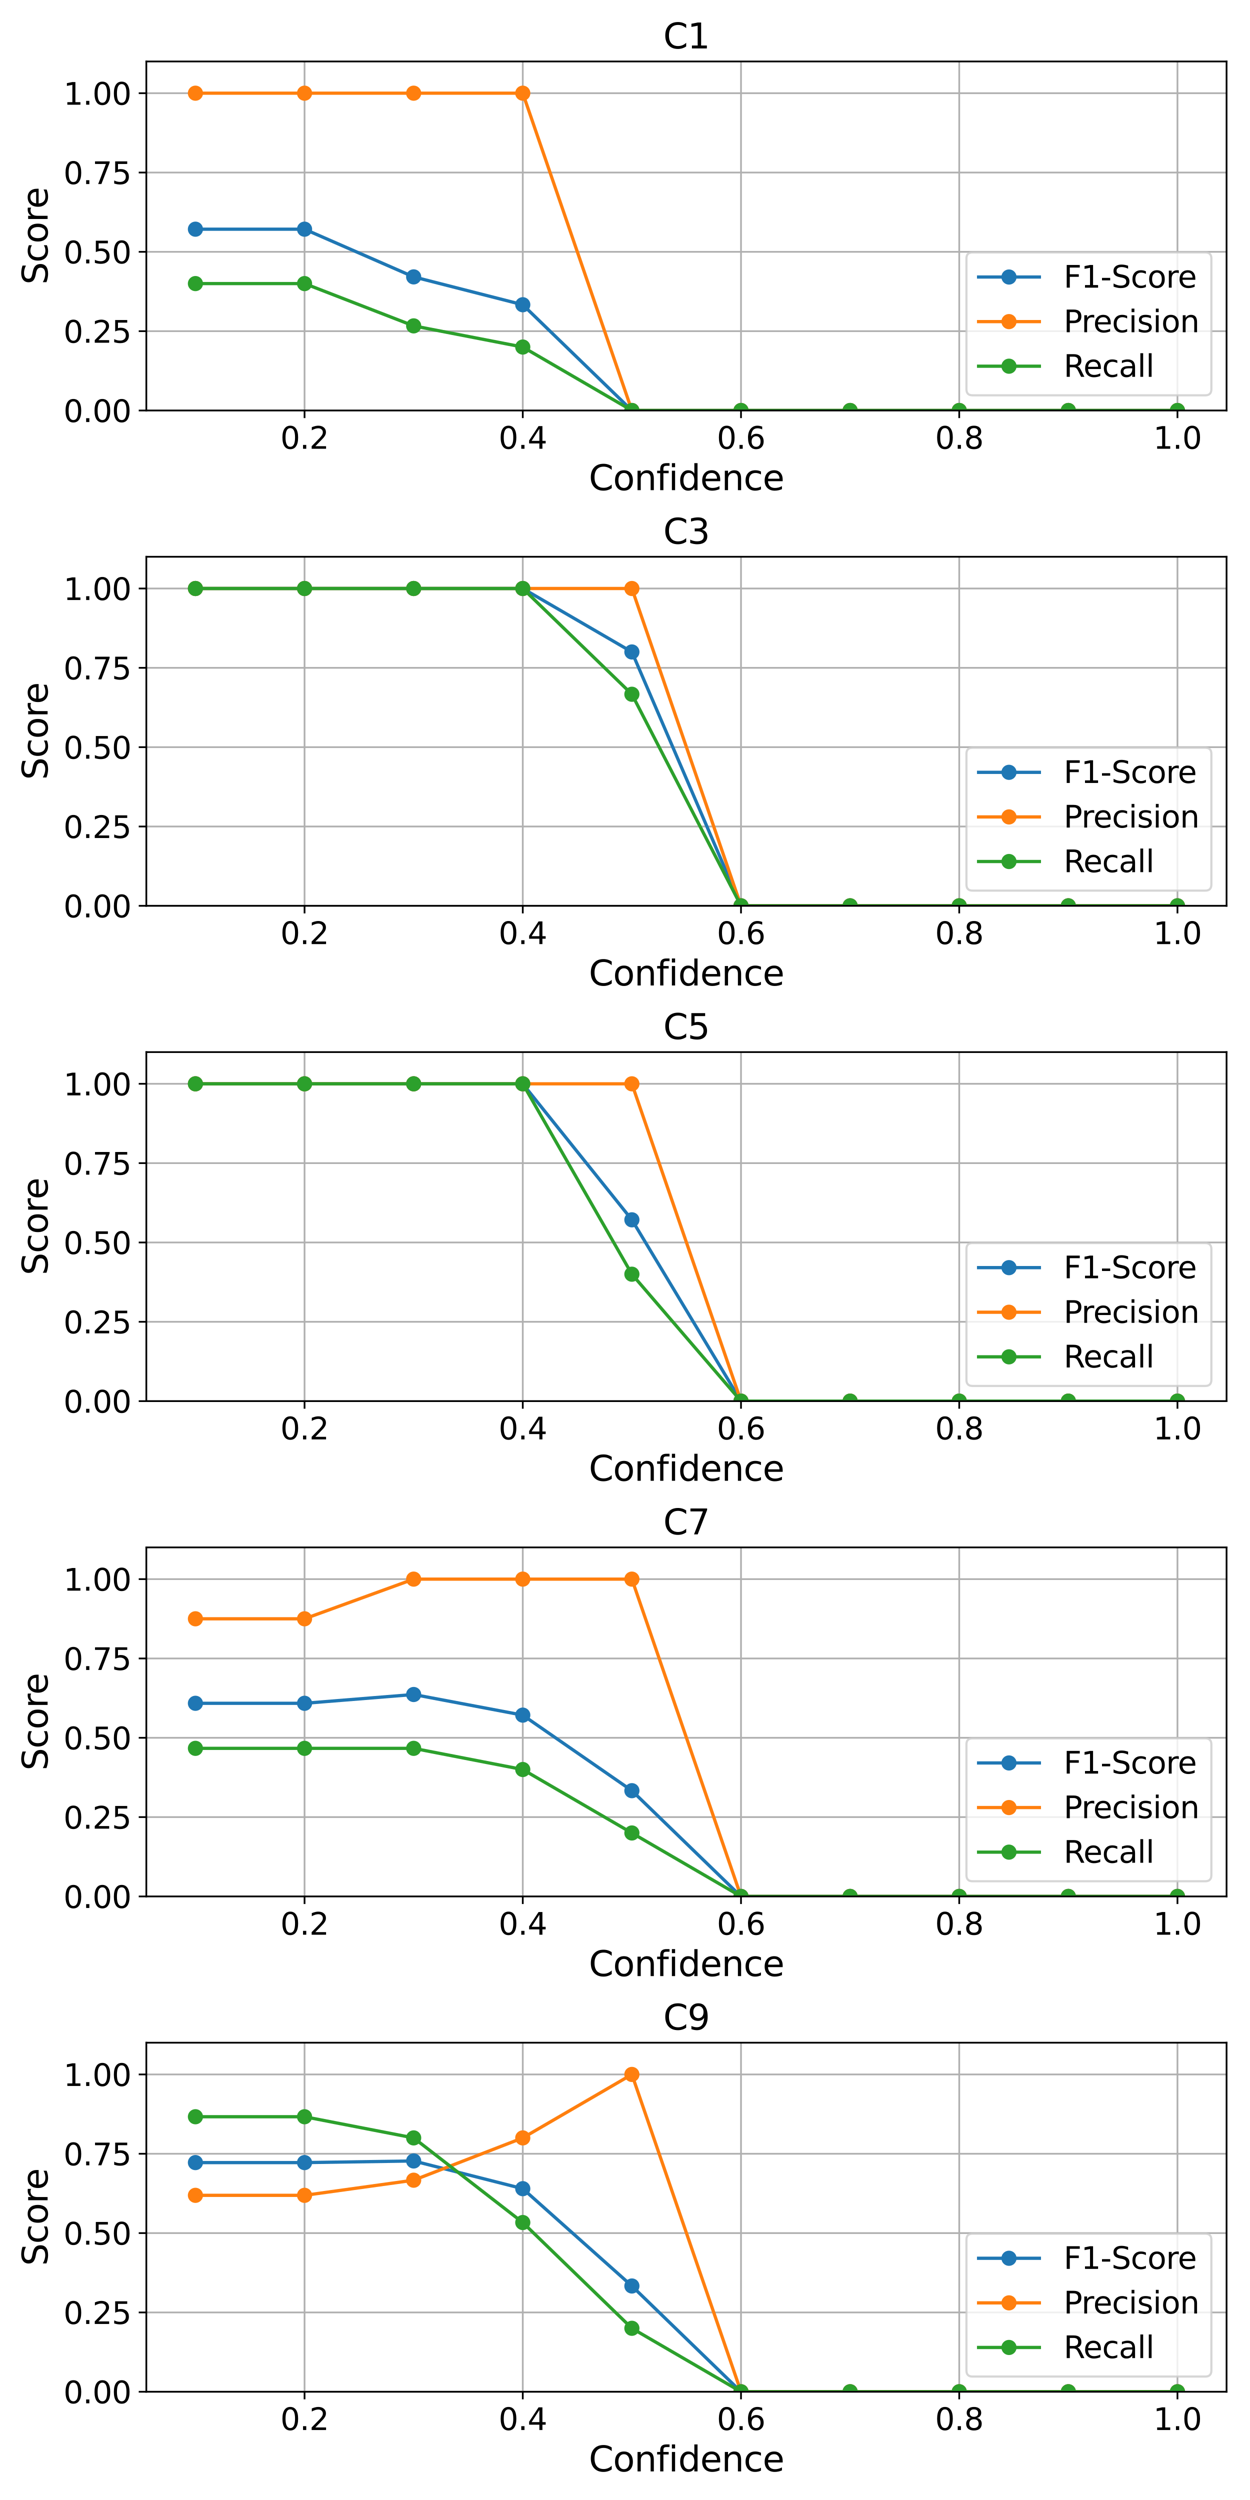 <?xml version="1.0" encoding="utf-8" standalone="no"?>
<!DOCTYPE svg PUBLIC "-//W3C//DTD SVG 1.1//EN"
  "http://www.w3.org/Graphics/SVG/1.1/DTD/svg11.dtd">
<svg xmlns:xlink="http://www.w3.org/1999/xlink" width="576pt" height="1152pt" viewBox="0 0 576 1152" xmlns="http://www.w3.org/2000/svg" version="1.1">
 <defs>
  <style type="text/css">*{stroke-linejoin: round; stroke-linecap: butt}</style>
 </defs>
 <g id="figure_1">
  <g id="patch_1">
   <path d="M 0 1152 
L 576 1152 
L 576 0 
L 0 0 
z
" style="fill: #ffffff"/>
  </g>
  <g id="axes_1">
   <g id="patch_2">
    <path d="M 67.43 189.16 
L 565.2 189.16 
L 565.2 28.32 
L 67.43 28.32 
z
" style="fill: #ffffff"/>
   </g>
   <g id="matplotlib.axis_1">
    <g id="xtick_1">
     <g id="line2d_1">
      <path d="M 140.336 189.16 
L 140.336 28.32 
" clip-path="url(#p38532871d5)" style="fill: none; stroke: #b0b0b0; stroke-width: 0.8; stroke-linecap: square"/>
     </g>
     <g id="line2d_2">
      <defs>
       <path id="m277b149843" d="M 0 0 
L 0 3.5 
" style="stroke: #000000; stroke-width: 0.8"/>
      </defs>
      <g>
       <use xlink:href="#m277b149843" x="140.336" y="189.16" style="stroke: #000000; stroke-width: 0.8"/>
      </g>
     </g>
     <g id="text_1">
      <!-- 0.2 -->
      <g transform="translate(129.204 206.798) scale(0.14 -0.14)">
       <defs>
        <path id="DejaVuSans-30" d="M 2034 4250 
Q 1547 4250 1301 3770 
Q 1056 3291 1056 2328 
Q 1056 1369 1301 889 
Q 1547 409 2034 409 
Q 2525 409 2770 889 
Q 3016 1369 3016 2328 
Q 3016 3291 2770 3770 
Q 2525 4250 2034 4250 
z
M 2034 4750 
Q 2819 4750 3233 4129 
Q 3647 3509 3647 2328 
Q 3647 1150 3233 529 
Q 2819 -91 2034 -91 
Q 1250 -91 836 529 
Q 422 1150 422 2328 
Q 422 3509 836 4129 
Q 1250 4750 2034 4750 
z
" transform="scale(0.016)"/>
        <path id="DejaVuSans-2e" d="M 684 794 
L 1344 794 
L 1344 0 
L 684 0 
L 684 794 
z
" transform="scale(0.016)"/>
        <path id="DejaVuSans-32" d="M 1228 531 
L 3431 531 
L 3431 0 
L 469 0 
L 469 531 
Q 828 903 1448 1529 
Q 2069 2156 2228 2338 
Q 2531 2678 2651 2914 
Q 2772 3150 2772 3378 
Q 2772 3750 2511 3984 
Q 2250 4219 1831 4219 
Q 1534 4219 1204 4116 
Q 875 4013 500 3803 
L 500 4441 
Q 881 4594 1212 4672 
Q 1544 4750 1819 4750 
Q 2544 4750 2975 4387 
Q 3406 4025 3406 3419 
Q 3406 3131 3298 2873 
Q 3191 2616 2906 2266 
Q 2828 2175 2409 1742 
Q 1991 1309 1228 531 
z
" transform="scale(0.016)"/>
       </defs>
       <use xlink:href="#DejaVuSans-30"/>
       <use xlink:href="#DejaVuSans-2e" x="63.623"/>
       <use xlink:href="#DejaVuSans-32" x="95.41"/>
      </g>
     </g>
    </g>
    <g id="xtick_2">
     <g id="line2d_3">
      <path d="M 240.895 189.16 
L 240.895 28.32 
" clip-path="url(#p38532871d5)" style="fill: none; stroke: #b0b0b0; stroke-width: 0.8; stroke-linecap: square"/>
     </g>
     <g id="line2d_4">
      <g>
       <use xlink:href="#m277b149843" x="240.895" y="189.16" style="stroke: #000000; stroke-width: 0.8"/>
      </g>
     </g>
     <g id="text_2">
      <!-- 0.4 -->
      <g transform="translate(229.763 206.798) scale(0.14 -0.14)">
       <defs>
        <path id="DejaVuSans-34" d="M 2419 4116 
L 825 1625 
L 2419 1625 
L 2419 4116 
z
M 2253 4666 
L 3047 4666 
L 3047 1625 
L 3713 1625 
L 3713 1100 
L 3047 1100 
L 3047 0 
L 2419 0 
L 2419 1100 
L 313 1100 
L 313 1709 
L 2253 4666 
z
" transform="scale(0.016)"/>
       </defs>
       <use xlink:href="#DejaVuSans-30"/>
       <use xlink:href="#DejaVuSans-2e" x="63.623"/>
       <use xlink:href="#DejaVuSans-34" x="95.41"/>
      </g>
     </g>
    </g>
    <g id="xtick_3">
     <g id="line2d_5">
      <path d="M 341.455 189.16 
L 341.455 28.32 
" clip-path="url(#p38532871d5)" style="fill: none; stroke: #b0b0b0; stroke-width: 0.8; stroke-linecap: square"/>
     </g>
     <g id="line2d_6">
      <g>
       <use xlink:href="#m277b149843" x="341.455" y="189.16" style="stroke: #000000; stroke-width: 0.8"/>
      </g>
     </g>
     <g id="text_3">
      <!-- 0.6 -->
      <g transform="translate(330.323 206.798) scale(0.14 -0.14)">
       <defs>
        <path id="DejaVuSans-36" d="M 2113 2584 
Q 1688 2584 1439 2293 
Q 1191 2003 1191 1497 
Q 1191 994 1439 701 
Q 1688 409 2113 409 
Q 2538 409 2786 701 
Q 3034 994 3034 1497 
Q 3034 2003 2786 2293 
Q 2538 2584 2113 2584 
z
M 3366 4563 
L 3366 3988 
Q 3128 4100 2886 4159 
Q 2644 4219 2406 4219 
Q 1781 4219 1451 3797 
Q 1122 3375 1075 2522 
Q 1259 2794 1537 2939 
Q 1816 3084 2150 3084 
Q 2853 3084 3261 2657 
Q 3669 2231 3669 1497 
Q 3669 778 3244 343 
Q 2819 -91 2113 -91 
Q 1303 -91 875 529 
Q 447 1150 447 2328 
Q 447 3434 972 4092 
Q 1497 4750 2381 4750 
Q 2619 4750 2861 4703 
Q 3103 4656 3366 4563 
z
" transform="scale(0.016)"/>
       </defs>
       <use xlink:href="#DejaVuSans-30"/>
       <use xlink:href="#DejaVuSans-2e" x="63.623"/>
       <use xlink:href="#DejaVuSans-36" x="95.41"/>
      </g>
     </g>
    </g>
    <g id="xtick_4">
     <g id="line2d_7">
      <path d="M 442.014 189.16 
L 442.014 28.32 
" clip-path="url(#p38532871d5)" style="fill: none; stroke: #b0b0b0; stroke-width: 0.8; stroke-linecap: square"/>
     </g>
     <g id="line2d_8">
      <g>
       <use xlink:href="#m277b149843" x="442.014" y="189.16" style="stroke: #000000; stroke-width: 0.8"/>
      </g>
     </g>
     <g id="text_4">
      <!-- 0.8 -->
      <g transform="translate(430.882 206.798) scale(0.14 -0.14)">
       <defs>
        <path id="DejaVuSans-38" d="M 2034 2216 
Q 1584 2216 1326 1975 
Q 1069 1734 1069 1313 
Q 1069 891 1326 650 
Q 1584 409 2034 409 
Q 2484 409 2743 651 
Q 3003 894 3003 1313 
Q 3003 1734 2745 1975 
Q 2488 2216 2034 2216 
z
M 1403 2484 
Q 997 2584 770 2862 
Q 544 3141 544 3541 
Q 544 4100 942 4425 
Q 1341 4750 2034 4750 
Q 2731 4750 3128 4425 
Q 3525 4100 3525 3541 
Q 3525 3141 3298 2862 
Q 3072 2584 2669 2484 
Q 3125 2378 3379 2068 
Q 3634 1759 3634 1313 
Q 3634 634 3220 271 
Q 2806 -91 2034 -91 
Q 1263 -91 848 271 
Q 434 634 434 1313 
Q 434 1759 690 2068 
Q 947 2378 1403 2484 
z
M 1172 3481 
Q 1172 3119 1398 2916 
Q 1625 2713 2034 2713 
Q 2441 2713 2670 2916 
Q 2900 3119 2900 3481 
Q 2900 3844 2670 4047 
Q 2441 4250 2034 4250 
Q 1625 4250 1398 4047 
Q 1172 3844 1172 3481 
z
" transform="scale(0.016)"/>
       </defs>
       <use xlink:href="#DejaVuSans-30"/>
       <use xlink:href="#DejaVuSans-2e" x="63.623"/>
       <use xlink:href="#DejaVuSans-38" x="95.41"/>
      </g>
     </g>
    </g>
    <g id="xtick_5">
     <g id="line2d_9">
      <path d="M 542.574 189.16 
L 542.574 28.32 
" clip-path="url(#p38532871d5)" style="fill: none; stroke: #b0b0b0; stroke-width: 0.8; stroke-linecap: square"/>
     </g>
     <g id="line2d_10">
      <g>
       <use xlink:href="#m277b149843" x="542.574" y="189.16" style="stroke: #000000; stroke-width: 0.8"/>
      </g>
     </g>
     <g id="text_5">
      <!-- 1.0 -->
      <g transform="translate(531.442 206.798) scale(0.14 -0.14)">
       <defs>
        <path id="DejaVuSans-31" d="M 794 531 
L 1825 531 
L 1825 4091 
L 703 3866 
L 703 4441 
L 1819 4666 
L 2450 4666 
L 2450 531 
L 3481 531 
L 3481 0 
L 794 0 
L 794 531 
z
" transform="scale(0.016)"/>
       </defs>
       <use xlink:href="#DejaVuSans-31"/>
       <use xlink:href="#DejaVuSans-2e" x="63.623"/>
       <use xlink:href="#DejaVuSans-30" x="95.41"/>
      </g>
     </g>
    </g>
    <g id="text_6">
     <!-- Confidence -->
     <g transform="translate(271.332 225.867) scale(0.16 -0.16)">
      <defs>
       <path id="DejaVuSans-43" d="M 4122 4306 
L 4122 3641 
Q 3803 3938 3442 4084 
Q 3081 4231 2675 4231 
Q 1875 4231 1450 3742 
Q 1025 3253 1025 2328 
Q 1025 1406 1450 917 
Q 1875 428 2675 428 
Q 3081 428 3442 575 
Q 3803 722 4122 1019 
L 4122 359 
Q 3791 134 3420 21 
Q 3050 -91 2638 -91 
Q 1578 -91 968 557 
Q 359 1206 359 2328 
Q 359 3453 968 4101 
Q 1578 4750 2638 4750 
Q 3056 4750 3426 4639 
Q 3797 4528 4122 4306 
z
" transform="scale(0.016)"/>
       <path id="DejaVuSans-6f" d="M 1959 3097 
Q 1497 3097 1228 2736 
Q 959 2375 959 1747 
Q 959 1119 1226 758 
Q 1494 397 1959 397 
Q 2419 397 2687 759 
Q 2956 1122 2956 1747 
Q 2956 2369 2687 2733 
Q 2419 3097 1959 3097 
z
M 1959 3584 
Q 2709 3584 3137 3096 
Q 3566 2609 3566 1747 
Q 3566 888 3137 398 
Q 2709 -91 1959 -91 
Q 1206 -91 779 398 
Q 353 888 353 1747 
Q 353 2609 779 3096 
Q 1206 3584 1959 3584 
z
" transform="scale(0.016)"/>
       <path id="DejaVuSans-6e" d="M 3513 2113 
L 3513 0 
L 2938 0 
L 2938 2094 
Q 2938 2591 2744 2837 
Q 2550 3084 2163 3084 
Q 1697 3084 1428 2787 
Q 1159 2491 1159 1978 
L 1159 0 
L 581 0 
L 581 3500 
L 1159 3500 
L 1159 2956 
Q 1366 3272 1645 3428 
Q 1925 3584 2291 3584 
Q 2894 3584 3203 3211 
Q 3513 2838 3513 2113 
z
" transform="scale(0.016)"/>
       <path id="DejaVuSans-66" d="M 2375 4863 
L 2375 4384 
L 1825 4384 
Q 1516 4384 1395 4259 
Q 1275 4134 1275 3809 
L 1275 3500 
L 2222 3500 
L 2222 3053 
L 1275 3053 
L 1275 0 
L 697 0 
L 697 3053 
L 147 3053 
L 147 3500 
L 697 3500 
L 697 3744 
Q 697 4328 969 4595 
Q 1241 4863 1831 4863 
L 2375 4863 
z
" transform="scale(0.016)"/>
       <path id="DejaVuSans-69" d="M 603 3500 
L 1178 3500 
L 1178 0 
L 603 0 
L 603 3500 
z
M 603 4863 
L 1178 4863 
L 1178 4134 
L 603 4134 
L 603 4863 
z
" transform="scale(0.016)"/>
       <path id="DejaVuSans-64" d="M 2906 2969 
L 2906 4863 
L 3481 4863 
L 3481 0 
L 2906 0 
L 2906 525 
Q 2725 213 2448 61 
Q 2172 -91 1784 -91 
Q 1150 -91 751 415 
Q 353 922 353 1747 
Q 353 2572 751 3078 
Q 1150 3584 1784 3584 
Q 2172 3584 2448 3432 
Q 2725 3281 2906 2969 
z
M 947 1747 
Q 947 1113 1208 752 
Q 1469 391 1925 391 
Q 2381 391 2643 752 
Q 2906 1113 2906 1747 
Q 2906 2381 2643 2742 
Q 2381 3103 1925 3103 
Q 1469 3103 1208 2742 
Q 947 2381 947 1747 
z
" transform="scale(0.016)"/>
       <path id="DejaVuSans-65" d="M 3597 1894 
L 3597 1613 
L 953 1613 
Q 991 1019 1311 708 
Q 1631 397 2203 397 
Q 2534 397 2845 478 
Q 3156 559 3463 722 
L 3463 178 
Q 3153 47 2828 -22 
Q 2503 -91 2169 -91 
Q 1331 -91 842 396 
Q 353 884 353 1716 
Q 353 2575 817 3079 
Q 1281 3584 2069 3584 
Q 2775 3584 3186 3129 
Q 3597 2675 3597 1894 
z
M 3022 2063 
Q 3016 2534 2758 2815 
Q 2500 3097 2075 3097 
Q 1594 3097 1305 2825 
Q 1016 2553 972 2059 
L 3022 2063 
z
" transform="scale(0.016)"/>
       <path id="DejaVuSans-63" d="M 3122 3366 
L 3122 2828 
Q 2878 2963 2633 3030 
Q 2388 3097 2138 3097 
Q 1578 3097 1268 2742 
Q 959 2388 959 1747 
Q 959 1106 1268 751 
Q 1578 397 2138 397 
Q 2388 397 2633 464 
Q 2878 531 3122 666 
L 3122 134 
Q 2881 22 2623 -34 
Q 2366 -91 2075 -91 
Q 1284 -91 818 406 
Q 353 903 353 1747 
Q 353 2603 823 3093 
Q 1294 3584 2113 3584 
Q 2378 3584 2631 3529 
Q 2884 3475 3122 3366 
z
" transform="scale(0.016)"/>
      </defs>
      <use xlink:href="#DejaVuSans-43"/>
      <use xlink:href="#DejaVuSans-6f" x="69.824"/>
      <use xlink:href="#DejaVuSans-6e" x="131.006"/>
      <use xlink:href="#DejaVuSans-66" x="194.385"/>
      <use xlink:href="#DejaVuSans-69" x="229.59"/>
      <use xlink:href="#DejaVuSans-64" x="257.373"/>
      <use xlink:href="#DejaVuSans-65" x="320.85"/>
      <use xlink:href="#DejaVuSans-6e" x="382.373"/>
      <use xlink:href="#DejaVuSans-63" x="445.752"/>
      <use xlink:href="#DejaVuSans-65" x="500.732"/>
     </g>
    </g>
   </g>
   <g id="matplotlib.axis_2">
    <g id="ytick_1">
     <g id="line2d_11">
      <path d="M 67.43 189.16 
L 565.2 189.16 
" clip-path="url(#p38532871d5)" style="fill: none; stroke: #b0b0b0; stroke-width: 0.8; stroke-linecap: square"/>
     </g>
     <g id="line2d_12">
      <defs>
       <path id="m57dec8a5c4" d="M 0 0 
L -3.5 0 
" style="stroke: #000000; stroke-width: 0.8"/>
      </defs>
      <g>
       <use xlink:href="#m57dec8a5c4" x="67.43" y="189.16" style="stroke: #000000; stroke-width: 0.8"/>
      </g>
     </g>
     <g id="text_7">
      <!-- 0.00 -->
      <g transform="translate(29.258 194.479) scale(0.14 -0.14)">
       <use xlink:href="#DejaVuSans-30"/>
       <use xlink:href="#DejaVuSans-2e" x="63.623"/>
       <use xlink:href="#DejaVuSans-30" x="95.41"/>
       <use xlink:href="#DejaVuSans-30" x="159.033"/>
      </g>
     </g>
    </g>
    <g id="ytick_2">
     <g id="line2d_13">
      <path d="M 67.43 152.605 
L 565.2 152.605 
" clip-path="url(#p38532871d5)" style="fill: none; stroke: #b0b0b0; stroke-width: 0.8; stroke-linecap: square"/>
     </g>
     <g id="line2d_14">
      <g>
       <use xlink:href="#m57dec8a5c4" x="67.43" y="152.605" style="stroke: #000000; stroke-width: 0.8"/>
      </g>
     </g>
     <g id="text_8">
      <!-- 0.25 -->
      <g transform="translate(29.258 157.924) scale(0.14 -0.14)">
       <defs>
        <path id="DejaVuSans-35" d="M 691 4666 
L 3169 4666 
L 3169 4134 
L 1269 4134 
L 1269 2991 
Q 1406 3038 1543 3061 
Q 1681 3084 1819 3084 
Q 2600 3084 3056 2656 
Q 3513 2228 3513 1497 
Q 3513 744 3044 326 
Q 2575 -91 1722 -91 
Q 1428 -91 1123 -41 
Q 819 9 494 109 
L 494 744 
Q 775 591 1075 516 
Q 1375 441 1709 441 
Q 2250 441 2565 725 
Q 2881 1009 2881 1497 
Q 2881 1984 2565 2268 
Q 2250 2553 1709 2553 
Q 1456 2553 1204 2497 
Q 953 2441 691 2322 
L 691 4666 
z
" transform="scale(0.016)"/>
       </defs>
       <use xlink:href="#DejaVuSans-30"/>
       <use xlink:href="#DejaVuSans-2e" x="63.623"/>
       <use xlink:href="#DejaVuSans-32" x="95.41"/>
       <use xlink:href="#DejaVuSans-35" x="159.033"/>
      </g>
     </g>
    </g>
    <g id="ytick_3">
     <g id="line2d_15">
      <path d="M 67.43 116.051 
L 565.2 116.051 
" clip-path="url(#p38532871d5)" style="fill: none; stroke: #b0b0b0; stroke-width: 0.8; stroke-linecap: square"/>
     </g>
     <g id="line2d_16">
      <g>
       <use xlink:href="#m57dec8a5c4" x="67.43" y="116.051" style="stroke: #000000; stroke-width: 0.8"/>
      </g>
     </g>
     <g id="text_9">
      <!-- 0.50 -->
      <g transform="translate(29.258 121.37) scale(0.14 -0.14)">
       <use xlink:href="#DejaVuSans-30"/>
       <use xlink:href="#DejaVuSans-2e" x="63.623"/>
       <use xlink:href="#DejaVuSans-35" x="95.41"/>
       <use xlink:href="#DejaVuSans-30" x="159.033"/>
      </g>
     </g>
    </g>
    <g id="ytick_4">
     <g id="line2d_17">
      <path d="M 67.43 79.496 
L 565.2 79.496 
" clip-path="url(#p38532871d5)" style="fill: none; stroke: #b0b0b0; stroke-width: 0.8; stroke-linecap: square"/>
     </g>
     <g id="line2d_18">
      <g>
       <use xlink:href="#m57dec8a5c4" x="67.43" y="79.496" style="stroke: #000000; stroke-width: 0.8"/>
      </g>
     </g>
     <g id="text_10">
      <!-- 0.75 -->
      <g transform="translate(29.258 84.815) scale(0.14 -0.14)">
       <defs>
        <path id="DejaVuSans-37" d="M 525 4666 
L 3525 4666 
L 3525 4397 
L 1831 0 
L 1172 0 
L 2766 4134 
L 525 4134 
L 525 4666 
z
" transform="scale(0.016)"/>
       </defs>
       <use xlink:href="#DejaVuSans-30"/>
       <use xlink:href="#DejaVuSans-2e" x="63.623"/>
       <use xlink:href="#DejaVuSans-37" x="95.41"/>
       <use xlink:href="#DejaVuSans-35" x="159.033"/>
      </g>
     </g>
    </g>
    <g id="ytick_5">
     <g id="line2d_19">
      <path d="M 67.43 42.942 
L 565.2 42.942 
" clip-path="url(#p38532871d5)" style="fill: none; stroke: #b0b0b0; stroke-width: 0.8; stroke-linecap: square"/>
     </g>
     <g id="line2d_20">
      <g>
       <use xlink:href="#m57dec8a5c4" x="67.43" y="42.942" style="stroke: #000000; stroke-width: 0.8"/>
      </g>
     </g>
     <g id="text_11">
      <!-- 1.00 -->
      <g transform="translate(29.258 48.261) scale(0.14 -0.14)">
       <use xlink:href="#DejaVuSans-31"/>
       <use xlink:href="#DejaVuSans-2e" x="63.623"/>
       <use xlink:href="#DejaVuSans-30" x="95.41"/>
       <use xlink:href="#DejaVuSans-30" x="159.033"/>
      </g>
     </g>
    </g>
    <g id="text_12">
     <!-- Score -->
     <g transform="translate(21.931 131.144) rotate(-90) scale(0.16 -0.16)">
      <defs>
       <path id="DejaVuSans-53" d="M 3425 4513 
L 3425 3897 
Q 3066 4069 2747 4153 
Q 2428 4238 2131 4238 
Q 1616 4238 1336 4038 
Q 1056 3838 1056 3469 
Q 1056 3159 1242 3001 
Q 1428 2844 1947 2747 
L 2328 2669 
Q 3034 2534 3370 2195 
Q 3706 1856 3706 1288 
Q 3706 609 3251 259 
Q 2797 -91 1919 -91 
Q 1588 -91 1214 -16 
Q 841 59 441 206 
L 441 856 
Q 825 641 1194 531 
Q 1563 422 1919 422 
Q 2459 422 2753 634 
Q 3047 847 3047 1241 
Q 3047 1584 2836 1778 
Q 2625 1972 2144 2069 
L 1759 2144 
Q 1053 2284 737 2584 
Q 422 2884 422 3419 
Q 422 4038 858 4394 
Q 1294 4750 2059 4750 
Q 2388 4750 2728 4690 
Q 3069 4631 3425 4513 
z
" transform="scale(0.016)"/>
       <path id="DejaVuSans-72" d="M 2631 2963 
Q 2534 3019 2420 3045 
Q 2306 3072 2169 3072 
Q 1681 3072 1420 2755 
Q 1159 2438 1159 1844 
L 1159 0 
L 581 0 
L 581 3500 
L 1159 3500 
L 1159 2956 
Q 1341 3275 1631 3429 
Q 1922 3584 2338 3584 
Q 2397 3584 2469 3576 
Q 2541 3569 2628 3553 
L 2631 2963 
z
" transform="scale(0.016)"/>
      </defs>
      <use xlink:href="#DejaVuSans-53"/>
      <use xlink:href="#DejaVuSans-63" x="63.477"/>
      <use xlink:href="#DejaVuSans-6f" x="118.457"/>
      <use xlink:href="#DejaVuSans-72" x="179.639"/>
      <use xlink:href="#DejaVuSans-65" x="218.502"/>
     </g>
    </g>
   </g>
   <g id="line2d_21">
    <path d="M 90.056 105.611 
L 140.336 105.611 
L 190.616 127.588 
L 240.895 140.425 
L 291.175 189.16 
L 341.455 189.16 
L 391.735 189.16 
L 442.014 189.16 
L 492.294 189.16 
L 542.574 189.16 
" clip-path="url(#p38532871d5)" style="fill: none; stroke: #1f77b4; stroke-width: 1.5; stroke-linecap: square"/>
    <defs>
     <path id="m9fce0b7cf1" d="M 0 3 
C 0.796 3 1.559 2.684 2.121 2.121 
C 2.684 1.559 3 0.796 3 0 
C 3 -0.796 2.684 -1.559 2.121 -2.121 
C 1.559 -2.684 0.796 -3 0 -3 
C -0.796 -3 -1.559 -2.684 -2.121 -2.121 
C -2.684 -1.559 -3 -0.796 -3 0 
C -3 0.796 -2.684 1.559 -2.121 2.121 
C -1.559 2.684 -0.796 3 0 3 
z
" style="stroke: #1f77b4"/>
    </defs>
    <g clip-path="url(#p38532871d5)">
     <use xlink:href="#m9fce0b7cf1" x="90.056" y="105.611" style="fill: #1f77b4; stroke: #1f77b4"/>
     <use xlink:href="#m9fce0b7cf1" x="140.336" y="105.611" style="fill: #1f77b4; stroke: #1f77b4"/>
     <use xlink:href="#m9fce0b7cf1" x="190.616" y="127.588" style="fill: #1f77b4; stroke: #1f77b4"/>
     <use xlink:href="#m9fce0b7cf1" x="240.895" y="140.425" style="fill: #1f77b4; stroke: #1f77b4"/>
     <use xlink:href="#m9fce0b7cf1" x="291.175" y="189.16" style="fill: #1f77b4; stroke: #1f77b4"/>
     <use xlink:href="#m9fce0b7cf1" x="341.455" y="189.16" style="fill: #1f77b4; stroke: #1f77b4"/>
     <use xlink:href="#m9fce0b7cf1" x="391.735" y="189.16" style="fill: #1f77b4; stroke: #1f77b4"/>
     <use xlink:href="#m9fce0b7cf1" x="442.014" y="189.16" style="fill: #1f77b4; stroke: #1f77b4"/>
     <use xlink:href="#m9fce0b7cf1" x="492.294" y="189.16" style="fill: #1f77b4; stroke: #1f77b4"/>
     <use xlink:href="#m9fce0b7cf1" x="542.574" y="189.16" style="fill: #1f77b4; stroke: #1f77b4"/>
    </g>
   </g>
   <g id="line2d_22">
    <path d="M 90.056 42.942 
L 140.336 42.942 
L 190.616 42.942 
L 240.895 42.942 
L 291.175 189.16 
L 341.455 189.16 
L 391.735 189.16 
L 442.014 189.16 
L 492.294 189.16 
L 542.574 189.16 
" clip-path="url(#p38532871d5)" style="fill: none; stroke: #ff7f0e; stroke-width: 1.5; stroke-linecap: square"/>
    <defs>
     <path id="m7e97afa5ef" d="M 0 3 
C 0.796 3 1.559 2.684 2.121 2.121 
C 2.684 1.559 3 0.796 3 0 
C 3 -0.796 2.684 -1.559 2.121 -2.121 
C 1.559 -2.684 0.796 -3 0 -3 
C -0.796 -3 -1.559 -2.684 -2.121 -2.121 
C -2.684 -1.559 -3 -0.796 -3 0 
C -3 0.796 -2.684 1.559 -2.121 2.121 
C -1.559 2.684 -0.796 3 0 3 
z
" style="stroke: #ff7f0e"/>
    </defs>
    <g clip-path="url(#p38532871d5)">
     <use xlink:href="#m7e97afa5ef" x="90.056" y="42.942" style="fill: #ff7f0e; stroke: #ff7f0e"/>
     <use xlink:href="#m7e97afa5ef" x="140.336" y="42.942" style="fill: #ff7f0e; stroke: #ff7f0e"/>
     <use xlink:href="#m7e97afa5ef" x="190.616" y="42.942" style="fill: #ff7f0e; stroke: #ff7f0e"/>
     <use xlink:href="#m7e97afa5ef" x="240.895" y="42.942" style="fill: #ff7f0e; stroke: #ff7f0e"/>
     <use xlink:href="#m7e97afa5ef" x="291.175" y="189.16" style="fill: #ff7f0e; stroke: #ff7f0e"/>
     <use xlink:href="#m7e97afa5ef" x="341.455" y="189.16" style="fill: #ff7f0e; stroke: #ff7f0e"/>
     <use xlink:href="#m7e97afa5ef" x="391.735" y="189.16" style="fill: #ff7f0e; stroke: #ff7f0e"/>
     <use xlink:href="#m7e97afa5ef" x="442.014" y="189.16" style="fill: #ff7f0e; stroke: #ff7f0e"/>
     <use xlink:href="#m7e97afa5ef" x="492.294" y="189.16" style="fill: #ff7f0e; stroke: #ff7f0e"/>
     <use xlink:href="#m7e97afa5ef" x="542.574" y="189.16" style="fill: #ff7f0e; stroke: #ff7f0e"/>
    </g>
   </g>
   <g id="line2d_23">
    <path d="M 90.056 130.673 
L 140.336 130.673 
L 190.616 150.164 
L 240.895 159.916 
L 291.175 189.16 
L 341.455 189.16 
L 391.735 189.16 
L 442.014 189.16 
L 492.294 189.16 
L 542.574 189.16 
" clip-path="url(#p38532871d5)" style="fill: none; stroke: #2ca02c; stroke-width: 1.5; stroke-linecap: square"/>
    <defs>
     <path id="mcb04c29308" d="M 0 3 
C 0.796 3 1.559 2.684 2.121 2.121 
C 2.684 1.559 3 0.796 3 0 
C 3 -0.796 2.684 -1.559 2.121 -2.121 
C 1.559 -2.684 0.796 -3 0 -3 
C -0.796 -3 -1.559 -2.684 -2.121 -2.121 
C -2.684 -1.559 -3 -0.796 -3 0 
C -3 0.796 -2.684 1.559 -2.121 2.121 
C -1.559 2.684 -0.796 3 0 3 
z
" style="stroke: #2ca02c"/>
    </defs>
    <g clip-path="url(#p38532871d5)">
     <use xlink:href="#mcb04c29308" x="90.056" y="130.673" style="fill: #2ca02c; stroke: #2ca02c"/>
     <use xlink:href="#mcb04c29308" x="140.336" y="130.673" style="fill: #2ca02c; stroke: #2ca02c"/>
     <use xlink:href="#mcb04c29308" x="190.616" y="150.164" style="fill: #2ca02c; stroke: #2ca02c"/>
     <use xlink:href="#mcb04c29308" x="240.895" y="159.916" style="fill: #2ca02c; stroke: #2ca02c"/>
     <use xlink:href="#mcb04c29308" x="291.175" y="189.16" style="fill: #2ca02c; stroke: #2ca02c"/>
     <use xlink:href="#mcb04c29308" x="341.455" y="189.16" style="fill: #2ca02c; stroke: #2ca02c"/>
     <use xlink:href="#mcb04c29308" x="391.735" y="189.16" style="fill: #2ca02c; stroke: #2ca02c"/>
     <use xlink:href="#mcb04c29308" x="442.014" y="189.16" style="fill: #2ca02c; stroke: #2ca02c"/>
     <use xlink:href="#mcb04c29308" x="492.294" y="189.16" style="fill: #2ca02c; stroke: #2ca02c"/>
     <use xlink:href="#mcb04c29308" x="542.574" y="189.16" style="fill: #2ca02c; stroke: #2ca02c"/>
    </g>
   </g>
   <g id="patch_3">
    <path d="M 67.43 189.16 
L 67.43 28.32 
" style="fill: none; stroke: #000000; stroke-width: 0.8; stroke-linejoin: miter; stroke-linecap: square"/>
   </g>
   <g id="patch_4">
    <path d="M 565.2 189.16 
L 565.2 28.32 
" style="fill: none; stroke: #000000; stroke-width: 0.8; stroke-linejoin: miter; stroke-linecap: square"/>
   </g>
   <g id="patch_5">
    <path d="M 67.43 189.16 
L 565.2 189.16 
" style="fill: none; stroke: #000000; stroke-width: 0.8; stroke-linejoin: miter; stroke-linecap: square"/>
   </g>
   <g id="patch_6">
    <path d="M 67.43 28.32 
L 565.2 28.32 
" style="fill: none; stroke: #000000; stroke-width: 0.8; stroke-linejoin: miter; stroke-linecap: square"/>
   </g>
   <g id="text_13">
    <!-- C1 -->
    <g transform="translate(305.639 22.32) scale(0.16 -0.16)">
     <use xlink:href="#DejaVuSans-43"/>
     <use xlink:href="#DejaVuSans-31" x="69.824"/>
    </g>
   </g>
   <g id="legend_1">
    <g id="patch_7">
     <path d="M 448.14 182.16 
L 555.4 182.16 
Q 558.2 182.16 558.2 179.36 
L 558.2 119.112 
Q 558.2 116.312 555.4 116.312 
L 448.14 116.312 
Q 445.34 116.312 445.34 119.112 
L 445.34 179.36 
Q 445.34 182.16 448.14 182.16 
z
" style="fill: #ffffff; opacity: 0.8; stroke: #cccccc; stroke-linejoin: miter"/>
    </g>
    <g id="line2d_24">
     <path d="M 450.94 127.65 
L 464.94 127.65 
L 478.94 127.65 
" style="fill: none; stroke: #1f77b4; stroke-width: 1.5; stroke-linecap: square"/>
     <g>
      <use xlink:href="#m9fce0b7cf1" x="464.94" y="127.65" style="fill: #1f77b4; stroke: #1f77b4"/>
     </g>
    </g>
    <g id="text_14">
     <!-- F1-Score -->
     <g transform="translate(490.14 132.55) scale(0.14 -0.14)">
      <defs>
       <path id="DejaVuSans-46" d="M 628 4666 
L 3309 4666 
L 3309 4134 
L 1259 4134 
L 1259 2759 
L 3109 2759 
L 3109 2228 
L 1259 2228 
L 1259 0 
L 628 0 
L 628 4666 
z
" transform="scale(0.016)"/>
       <path id="DejaVuSans-2d" d="M 313 2009 
L 1997 2009 
L 1997 1497 
L 313 1497 
L 313 2009 
z
" transform="scale(0.016)"/>
      </defs>
      <use xlink:href="#DejaVuSans-46"/>
      <use xlink:href="#DejaVuSans-31" x="57.52"/>
      <use xlink:href="#DejaVuSans-2d" x="121.143"/>
      <use xlink:href="#DejaVuSans-53" x="157.227"/>
      <use xlink:href="#DejaVuSans-63" x="220.703"/>
      <use xlink:href="#DejaVuSans-6f" x="275.684"/>
      <use xlink:href="#DejaVuSans-72" x="336.865"/>
      <use xlink:href="#DejaVuSans-65" x="375.729"/>
     </g>
    </g>
    <g id="line2d_25">
     <path d="M 450.94 148.199 
L 464.94 148.199 
L 478.94 148.199 
" style="fill: none; stroke: #ff7f0e; stroke-width: 1.5; stroke-linecap: square"/>
     <g>
      <use xlink:href="#m7e97afa5ef" x="464.94" y="148.199" style="fill: #ff7f0e; stroke: #ff7f0e"/>
     </g>
    </g>
    <g id="text_15">
     <!-- Precision -->
     <g transform="translate(490.14 153.099) scale(0.14 -0.14)">
      <defs>
       <path id="DejaVuSans-50" d="M 1259 4147 
L 1259 2394 
L 2053 2394 
Q 2494 2394 2734 2622 
Q 2975 2850 2975 3272 
Q 2975 3691 2734 3919 
Q 2494 4147 2053 4147 
L 1259 4147 
z
M 628 4666 
L 2053 4666 
Q 2838 4666 3239 4311 
Q 3641 3956 3641 3272 
Q 3641 2581 3239 2228 
Q 2838 1875 2053 1875 
L 1259 1875 
L 1259 0 
L 628 0 
L 628 4666 
z
" transform="scale(0.016)"/>
       <path id="DejaVuSans-73" d="M 2834 3397 
L 2834 2853 
Q 2591 2978 2328 3040 
Q 2066 3103 1784 3103 
Q 1356 3103 1142 2972 
Q 928 2841 928 2578 
Q 928 2378 1081 2264 
Q 1234 2150 1697 2047 
L 1894 2003 
Q 2506 1872 2764 1633 
Q 3022 1394 3022 966 
Q 3022 478 2636 193 
Q 2250 -91 1575 -91 
Q 1294 -91 989 -36 
Q 684 19 347 128 
L 347 722 
Q 666 556 975 473 
Q 1284 391 1588 391 
Q 1994 391 2212 530 
Q 2431 669 2431 922 
Q 2431 1156 2273 1281 
Q 2116 1406 1581 1522 
L 1381 1569 
Q 847 1681 609 1914 
Q 372 2147 372 2553 
Q 372 3047 722 3315 
Q 1072 3584 1716 3584 
Q 2034 3584 2315 3537 
Q 2597 3491 2834 3397 
z
" transform="scale(0.016)"/>
      </defs>
      <use xlink:href="#DejaVuSans-50"/>
      <use xlink:href="#DejaVuSans-72" x="58.553"/>
      <use xlink:href="#DejaVuSans-65" x="97.416"/>
      <use xlink:href="#DejaVuSans-63" x="158.939"/>
      <use xlink:href="#DejaVuSans-69" x="213.92"/>
      <use xlink:href="#DejaVuSans-73" x="241.703"/>
      <use xlink:href="#DejaVuSans-69" x="293.803"/>
      <use xlink:href="#DejaVuSans-6f" x="321.586"/>
      <use xlink:href="#DejaVuSans-6e" x="382.768"/>
     </g>
    </g>
    <g id="line2d_26">
     <path d="M 450.94 168.748 
L 464.94 168.748 
L 478.94 168.748 
" style="fill: none; stroke: #2ca02c; stroke-width: 1.5; stroke-linecap: square"/>
     <g>
      <use xlink:href="#mcb04c29308" x="464.94" y="168.748" style="fill: #2ca02c; stroke: #2ca02c"/>
     </g>
    </g>
    <g id="text_16">
     <!-- Recall -->
     <g transform="translate(490.14 173.648) scale(0.14 -0.14)">
      <defs>
       <path id="DejaVuSans-52" d="M 2841 2188 
Q 3044 2119 3236 1894 
Q 3428 1669 3622 1275 
L 4263 0 
L 3584 0 
L 2988 1197 
Q 2756 1666 2539 1819 
Q 2322 1972 1947 1972 
L 1259 1972 
L 1259 0 
L 628 0 
L 628 4666 
L 2053 4666 
Q 2853 4666 3247 4331 
Q 3641 3997 3641 3322 
Q 3641 2881 3436 2590 
Q 3231 2300 2841 2188 
z
M 1259 4147 
L 1259 2491 
L 2053 2491 
Q 2509 2491 2742 2702 
Q 2975 2913 2975 3322 
Q 2975 3731 2742 3939 
Q 2509 4147 2053 4147 
L 1259 4147 
z
" transform="scale(0.016)"/>
       <path id="DejaVuSans-61" d="M 2194 1759 
Q 1497 1759 1228 1600 
Q 959 1441 959 1056 
Q 959 750 1161 570 
Q 1363 391 1709 391 
Q 2188 391 2477 730 
Q 2766 1069 2766 1631 
L 2766 1759 
L 2194 1759 
z
M 3341 1997 
L 3341 0 
L 2766 0 
L 2766 531 
Q 2569 213 2275 61 
Q 1981 -91 1556 -91 
Q 1019 -91 701 211 
Q 384 513 384 1019 
Q 384 1609 779 1909 
Q 1175 2209 1959 2209 
L 2766 2209 
L 2766 2266 
Q 2766 2663 2505 2880 
Q 2244 3097 1772 3097 
Q 1472 3097 1187 3025 
Q 903 2953 641 2809 
L 641 3341 
Q 956 3463 1253 3523 
Q 1550 3584 1831 3584 
Q 2591 3584 2966 3190 
Q 3341 2797 3341 1997 
z
" transform="scale(0.016)"/>
       <path id="DejaVuSans-6c" d="M 603 4863 
L 1178 4863 
L 1178 0 
L 603 0 
L 603 4863 
z
" transform="scale(0.016)"/>
      </defs>
      <use xlink:href="#DejaVuSans-52"/>
      <use xlink:href="#DejaVuSans-65" x="64.982"/>
      <use xlink:href="#DejaVuSans-63" x="126.506"/>
      <use xlink:href="#DejaVuSans-61" x="181.486"/>
      <use xlink:href="#DejaVuSans-6c" x="242.766"/>
      <use xlink:href="#DejaVuSans-6c" x="270.549"/>
     </g>
    </g>
   </g>
  </g>
  <g id="axes_2">
   <g id="patch_8">
    <path d="M 67.43 417.4 
L 565.2 417.4 
L 565.2 256.56 
L 67.43 256.56 
z
" style="fill: #ffffff"/>
   </g>
   <g id="matplotlib.axis_3">
    <g id="xtick_6">
     <g id="line2d_27">
      <path d="M 140.336 417.4 
L 140.336 256.56 
" clip-path="url(#pbf98b4f190)" style="fill: none; stroke: #b0b0b0; stroke-width: 0.8; stroke-linecap: square"/>
     </g>
     <g id="line2d_28">
      <g>
       <use xlink:href="#m277b149843" x="140.336" y="417.4" style="stroke: #000000; stroke-width: 0.8"/>
      </g>
     </g>
     <g id="text_17">
      <!-- 0.2 -->
      <g transform="translate(129.204 435.038) scale(0.14 -0.14)">
       <use xlink:href="#DejaVuSans-30"/>
       <use xlink:href="#DejaVuSans-2e" x="63.623"/>
       <use xlink:href="#DejaVuSans-32" x="95.41"/>
      </g>
     </g>
    </g>
    <g id="xtick_7">
     <g id="line2d_29">
      <path d="M 240.895 417.4 
L 240.895 256.56 
" clip-path="url(#pbf98b4f190)" style="fill: none; stroke: #b0b0b0; stroke-width: 0.8; stroke-linecap: square"/>
     </g>
     <g id="line2d_30">
      <g>
       <use xlink:href="#m277b149843" x="240.895" y="417.4" style="stroke: #000000; stroke-width: 0.8"/>
      </g>
     </g>
     <g id="text_18">
      <!-- 0.4 -->
      <g transform="translate(229.763 435.038) scale(0.14 -0.14)">
       <use xlink:href="#DejaVuSans-30"/>
       <use xlink:href="#DejaVuSans-2e" x="63.623"/>
       <use xlink:href="#DejaVuSans-34" x="95.41"/>
      </g>
     </g>
    </g>
    <g id="xtick_8">
     <g id="line2d_31">
      <path d="M 341.455 417.4 
L 341.455 256.56 
" clip-path="url(#pbf98b4f190)" style="fill: none; stroke: #b0b0b0; stroke-width: 0.8; stroke-linecap: square"/>
     </g>
     <g id="line2d_32">
      <g>
       <use xlink:href="#m277b149843" x="341.455" y="417.4" style="stroke: #000000; stroke-width: 0.8"/>
      </g>
     </g>
     <g id="text_19">
      <!-- 0.6 -->
      <g transform="translate(330.323 435.038) scale(0.14 -0.14)">
       <use xlink:href="#DejaVuSans-30"/>
       <use xlink:href="#DejaVuSans-2e" x="63.623"/>
       <use xlink:href="#DejaVuSans-36" x="95.41"/>
      </g>
     </g>
    </g>
    <g id="xtick_9">
     <g id="line2d_33">
      <path d="M 442.014 417.4 
L 442.014 256.56 
" clip-path="url(#pbf98b4f190)" style="fill: none; stroke: #b0b0b0; stroke-width: 0.8; stroke-linecap: square"/>
     </g>
     <g id="line2d_34">
      <g>
       <use xlink:href="#m277b149843" x="442.014" y="417.4" style="stroke: #000000; stroke-width: 0.8"/>
      </g>
     </g>
     <g id="text_20">
      <!-- 0.8 -->
      <g transform="translate(430.882 435.038) scale(0.14 -0.14)">
       <use xlink:href="#DejaVuSans-30"/>
       <use xlink:href="#DejaVuSans-2e" x="63.623"/>
       <use xlink:href="#DejaVuSans-38" x="95.41"/>
      </g>
     </g>
    </g>
    <g id="xtick_10">
     <g id="line2d_35">
      <path d="M 542.574 417.4 
L 542.574 256.56 
" clip-path="url(#pbf98b4f190)" style="fill: none; stroke: #b0b0b0; stroke-width: 0.8; stroke-linecap: square"/>
     </g>
     <g id="line2d_36">
      <g>
       <use xlink:href="#m277b149843" x="542.574" y="417.4" style="stroke: #000000; stroke-width: 0.8"/>
      </g>
     </g>
     <g id="text_21">
      <!-- 1.0 -->
      <g transform="translate(531.442 435.038) scale(0.14 -0.14)">
       <use xlink:href="#DejaVuSans-31"/>
       <use xlink:href="#DejaVuSans-2e" x="63.623"/>
       <use xlink:href="#DejaVuSans-30" x="95.41"/>
      </g>
     </g>
    </g>
    <g id="text_22">
     <!-- Confidence -->
     <g transform="translate(271.332 454.107) scale(0.16 -0.16)">
      <use xlink:href="#DejaVuSans-43"/>
      <use xlink:href="#DejaVuSans-6f" x="69.824"/>
      <use xlink:href="#DejaVuSans-6e" x="131.006"/>
      <use xlink:href="#DejaVuSans-66" x="194.385"/>
      <use xlink:href="#DejaVuSans-69" x="229.59"/>
      <use xlink:href="#DejaVuSans-64" x="257.373"/>
      <use xlink:href="#DejaVuSans-65" x="320.85"/>
      <use xlink:href="#DejaVuSans-6e" x="382.373"/>
      <use xlink:href="#DejaVuSans-63" x="445.752"/>
      <use xlink:href="#DejaVuSans-65" x="500.732"/>
     </g>
    </g>
   </g>
   <g id="matplotlib.axis_4">
    <g id="ytick_6">
     <g id="line2d_37">
      <path d="M 67.43 417.4 
L 565.2 417.4 
" clip-path="url(#pbf98b4f190)" style="fill: none; stroke: #b0b0b0; stroke-width: 0.8; stroke-linecap: square"/>
     </g>
     <g id="line2d_38">
      <g>
       <use xlink:href="#m57dec8a5c4" x="67.43" y="417.4" style="stroke: #000000; stroke-width: 0.8"/>
      </g>
     </g>
     <g id="text_23">
      <!-- 0.00 -->
      <g transform="translate(29.258 422.719) scale(0.14 -0.14)">
       <use xlink:href="#DejaVuSans-30"/>
       <use xlink:href="#DejaVuSans-2e" x="63.623"/>
       <use xlink:href="#DejaVuSans-30" x="95.41"/>
       <use xlink:href="#DejaVuSans-30" x="159.033"/>
      </g>
     </g>
    </g>
    <g id="ytick_7">
     <g id="line2d_39">
      <path d="M 67.43 380.845 
L 565.2 380.845 
" clip-path="url(#pbf98b4f190)" style="fill: none; stroke: #b0b0b0; stroke-width: 0.8; stroke-linecap: square"/>
     </g>
     <g id="line2d_40">
      <g>
       <use xlink:href="#m57dec8a5c4" x="67.43" y="380.845" style="stroke: #000000; stroke-width: 0.8"/>
      </g>
     </g>
     <g id="text_24">
      <!-- 0.25 -->
      <g transform="translate(29.258 386.164) scale(0.14 -0.14)">
       <use xlink:href="#DejaVuSans-30"/>
       <use xlink:href="#DejaVuSans-2e" x="63.623"/>
       <use xlink:href="#DejaVuSans-32" x="95.41"/>
       <use xlink:href="#DejaVuSans-35" x="159.033"/>
      </g>
     </g>
    </g>
    <g id="ytick_8">
     <g id="line2d_41">
      <path d="M 67.43 344.291 
L 565.2 344.291 
" clip-path="url(#pbf98b4f190)" style="fill: none; stroke: #b0b0b0; stroke-width: 0.8; stroke-linecap: square"/>
     </g>
     <g id="line2d_42">
      <g>
       <use xlink:href="#m57dec8a5c4" x="67.43" y="344.291" style="stroke: #000000; stroke-width: 0.8"/>
      </g>
     </g>
     <g id="text_25">
      <!-- 0.50 -->
      <g transform="translate(29.258 349.61) scale(0.14 -0.14)">
       <use xlink:href="#DejaVuSans-30"/>
       <use xlink:href="#DejaVuSans-2e" x="63.623"/>
       <use xlink:href="#DejaVuSans-35" x="95.41"/>
       <use xlink:href="#DejaVuSans-30" x="159.033"/>
      </g>
     </g>
    </g>
    <g id="ytick_9">
     <g id="line2d_43">
      <path d="M 67.43 307.736 
L 565.2 307.736 
" clip-path="url(#pbf98b4f190)" style="fill: none; stroke: #b0b0b0; stroke-width: 0.8; stroke-linecap: square"/>
     </g>
     <g id="line2d_44">
      <g>
       <use xlink:href="#m57dec8a5c4" x="67.43" y="307.736" style="stroke: #000000; stroke-width: 0.8"/>
      </g>
     </g>
     <g id="text_26">
      <!-- 0.75 -->
      <g transform="translate(29.258 313.055) scale(0.14 -0.14)">
       <use xlink:href="#DejaVuSans-30"/>
       <use xlink:href="#DejaVuSans-2e" x="63.623"/>
       <use xlink:href="#DejaVuSans-37" x="95.41"/>
       <use xlink:href="#DejaVuSans-35" x="159.033"/>
      </g>
     </g>
    </g>
    <g id="ytick_10">
     <g id="line2d_45">
      <path d="M 67.43 271.182 
L 565.2 271.182 
" clip-path="url(#pbf98b4f190)" style="fill: none; stroke: #b0b0b0; stroke-width: 0.8; stroke-linecap: square"/>
     </g>
     <g id="line2d_46">
      <g>
       <use xlink:href="#m57dec8a5c4" x="67.43" y="271.182" style="stroke: #000000; stroke-width: 0.8"/>
      </g>
     </g>
     <g id="text_27">
      <!-- 1.00 -->
      <g transform="translate(29.258 276.501) scale(0.14 -0.14)">
       <use xlink:href="#DejaVuSans-31"/>
       <use xlink:href="#DejaVuSans-2e" x="63.623"/>
       <use xlink:href="#DejaVuSans-30" x="95.41"/>
       <use xlink:href="#DejaVuSans-30" x="159.033"/>
      </g>
     </g>
    </g>
    <g id="text_28">
     <!-- Score -->
     <g transform="translate(21.931 359.384) rotate(-90) scale(0.16 -0.16)">
      <use xlink:href="#DejaVuSans-53"/>
      <use xlink:href="#DejaVuSans-63" x="63.477"/>
      <use xlink:href="#DejaVuSans-6f" x="118.457"/>
      <use xlink:href="#DejaVuSans-72" x="179.639"/>
      <use xlink:href="#DejaVuSans-65" x="218.502"/>
     </g>
    </g>
   </g>
   <g id="line2d_47">
    <path d="M 90.056 271.182 
L 140.336 271.182 
L 190.616 271.182 
L 240.895 271.182 
L 291.175 300.425 
L 341.455 417.4 
L 391.735 417.4 
L 442.014 417.4 
L 492.294 417.4 
L 542.574 417.4 
" clip-path="url(#pbf98b4f190)" style="fill: none; stroke: #1f77b4; stroke-width: 1.5; stroke-linecap: square"/>
    <g clip-path="url(#pbf98b4f190)">
     <use xlink:href="#m9fce0b7cf1" x="90.056" y="271.182" style="fill: #1f77b4; stroke: #1f77b4"/>
     <use xlink:href="#m9fce0b7cf1" x="140.336" y="271.182" style="fill: #1f77b4; stroke: #1f77b4"/>
     <use xlink:href="#m9fce0b7cf1" x="190.616" y="271.182" style="fill: #1f77b4; stroke: #1f77b4"/>
     <use xlink:href="#m9fce0b7cf1" x="240.895" y="271.182" style="fill: #1f77b4; stroke: #1f77b4"/>
     <use xlink:href="#m9fce0b7cf1" x="291.175" y="300.425" style="fill: #1f77b4; stroke: #1f77b4"/>
     <use xlink:href="#m9fce0b7cf1" x="341.455" y="417.4" style="fill: #1f77b4; stroke: #1f77b4"/>
     <use xlink:href="#m9fce0b7cf1" x="391.735" y="417.4" style="fill: #1f77b4; stroke: #1f77b4"/>
     <use xlink:href="#m9fce0b7cf1" x="442.014" y="417.4" style="fill: #1f77b4; stroke: #1f77b4"/>
     <use xlink:href="#m9fce0b7cf1" x="492.294" y="417.4" style="fill: #1f77b4; stroke: #1f77b4"/>
     <use xlink:href="#m9fce0b7cf1" x="542.574" y="417.4" style="fill: #1f77b4; stroke: #1f77b4"/>
    </g>
   </g>
   <g id="line2d_48">
    <path d="M 90.056 271.182 
L 140.336 271.182 
L 190.616 271.182 
L 240.895 271.182 
L 291.175 271.182 
L 341.455 417.4 
L 391.735 417.4 
L 442.014 417.4 
L 492.294 417.4 
L 542.574 417.4 
" clip-path="url(#pbf98b4f190)" style="fill: none; stroke: #ff7f0e; stroke-width: 1.5; stroke-linecap: square"/>
    <g clip-path="url(#pbf98b4f190)">
     <use xlink:href="#m7e97afa5ef" x="90.056" y="271.182" style="fill: #ff7f0e; stroke: #ff7f0e"/>
     <use xlink:href="#m7e97afa5ef" x="140.336" y="271.182" style="fill: #ff7f0e; stroke: #ff7f0e"/>
     <use xlink:href="#m7e97afa5ef" x="190.616" y="271.182" style="fill: #ff7f0e; stroke: #ff7f0e"/>
     <use xlink:href="#m7e97afa5ef" x="240.895" y="271.182" style="fill: #ff7f0e; stroke: #ff7f0e"/>
     <use xlink:href="#m7e97afa5ef" x="291.175" y="271.182" style="fill: #ff7f0e; stroke: #ff7f0e"/>
     <use xlink:href="#m7e97afa5ef" x="341.455" y="417.4" style="fill: #ff7f0e; stroke: #ff7f0e"/>
     <use xlink:href="#m7e97afa5ef" x="391.735" y="417.4" style="fill: #ff7f0e; stroke: #ff7f0e"/>
     <use xlink:href="#m7e97afa5ef" x="442.014" y="417.4" style="fill: #ff7f0e; stroke: #ff7f0e"/>
     <use xlink:href="#m7e97afa5ef" x="492.294" y="417.4" style="fill: #ff7f0e; stroke: #ff7f0e"/>
     <use xlink:href="#m7e97afa5ef" x="542.574" y="417.4" style="fill: #ff7f0e; stroke: #ff7f0e"/>
    </g>
   </g>
   <g id="line2d_49">
    <path d="M 90.056 271.182 
L 140.336 271.182 
L 190.616 271.182 
L 240.895 271.182 
L 291.175 319.916 
L 341.455 417.4 
L 391.735 417.4 
L 442.014 417.4 
L 492.294 417.4 
L 542.574 417.4 
" clip-path="url(#pbf98b4f190)" style="fill: none; stroke: #2ca02c; stroke-width: 1.5; stroke-linecap: square"/>
    <g clip-path="url(#pbf98b4f190)">
     <use xlink:href="#mcb04c29308" x="90.056" y="271.182" style="fill: #2ca02c; stroke: #2ca02c"/>
     <use xlink:href="#mcb04c29308" x="140.336" y="271.182" style="fill: #2ca02c; stroke: #2ca02c"/>
     <use xlink:href="#mcb04c29308" x="190.616" y="271.182" style="fill: #2ca02c; stroke: #2ca02c"/>
     <use xlink:href="#mcb04c29308" x="240.895" y="271.182" style="fill: #2ca02c; stroke: #2ca02c"/>
     <use xlink:href="#mcb04c29308" x="291.175" y="319.916" style="fill: #2ca02c; stroke: #2ca02c"/>
     <use xlink:href="#mcb04c29308" x="341.455" y="417.4" style="fill: #2ca02c; stroke: #2ca02c"/>
     <use xlink:href="#mcb04c29308" x="391.735" y="417.4" style="fill: #2ca02c; stroke: #2ca02c"/>
     <use xlink:href="#mcb04c29308" x="442.014" y="417.4" style="fill: #2ca02c; stroke: #2ca02c"/>
     <use xlink:href="#mcb04c29308" x="492.294" y="417.4" style="fill: #2ca02c; stroke: #2ca02c"/>
     <use xlink:href="#mcb04c29308" x="542.574" y="417.4" style="fill: #2ca02c; stroke: #2ca02c"/>
    </g>
   </g>
   <g id="patch_9">
    <path d="M 67.43 417.4 
L 67.43 256.56 
" style="fill: none; stroke: #000000; stroke-width: 0.8; stroke-linejoin: miter; stroke-linecap: square"/>
   </g>
   <g id="patch_10">
    <path d="M 565.2 417.4 
L 565.2 256.56 
" style="fill: none; stroke: #000000; stroke-width: 0.8; stroke-linejoin: miter; stroke-linecap: square"/>
   </g>
   <g id="patch_11">
    <path d="M 67.43 417.4 
L 565.2 417.4 
" style="fill: none; stroke: #000000; stroke-width: 0.8; stroke-linejoin: miter; stroke-linecap: square"/>
   </g>
   <g id="patch_12">
    <path d="M 67.43 256.56 
L 565.2 256.56 
" style="fill: none; stroke: #000000; stroke-width: 0.8; stroke-linejoin: miter; stroke-linecap: square"/>
   </g>
   <g id="text_29">
    <!-- C3 -->
    <g transform="translate(305.639 250.56) scale(0.16 -0.16)">
     <defs>
      <path id="DejaVuSans-33" d="M 2597 2516 
Q 3050 2419 3304 2112 
Q 3559 1806 3559 1356 
Q 3559 666 3084 287 
Q 2609 -91 1734 -91 
Q 1441 -91 1130 -33 
Q 819 25 488 141 
L 488 750 
Q 750 597 1062 519 
Q 1375 441 1716 441 
Q 2309 441 2620 675 
Q 2931 909 2931 1356 
Q 2931 1769 2642 2001 
Q 2353 2234 1838 2234 
L 1294 2234 
L 1294 2753 
L 1863 2753 
Q 2328 2753 2575 2939 
Q 2822 3125 2822 3475 
Q 2822 3834 2567 4026 
Q 2313 4219 1838 4219 
Q 1578 4219 1281 4162 
Q 984 4106 628 3988 
L 628 4550 
Q 988 4650 1302 4700 
Q 1616 4750 1894 4750 
Q 2613 4750 3031 4423 
Q 3450 4097 3450 3541 
Q 3450 3153 3228 2886 
Q 3006 2619 2597 2516 
z
" transform="scale(0.016)"/>
     </defs>
     <use xlink:href="#DejaVuSans-43"/>
     <use xlink:href="#DejaVuSans-33" x="69.824"/>
    </g>
   </g>
   <g id="legend_2">
    <g id="patch_13">
     <path d="M 448.14 410.4 
L 555.4 410.4 
Q 558.2 410.4 558.2 407.6 
L 558.2 347.352 
Q 558.2 344.552 555.4 344.552 
L 448.14 344.552 
Q 445.34 344.552 445.34 347.352 
L 445.34 407.6 
Q 445.34 410.4 448.14 410.4 
z
" style="fill: #ffffff; opacity: 0.8; stroke: #cccccc; stroke-linejoin: miter"/>
    </g>
    <g id="line2d_50">
     <path d="M 450.94 355.89 
L 464.94 355.89 
L 478.94 355.89 
" style="fill: none; stroke: #1f77b4; stroke-width: 1.5; stroke-linecap: square"/>
     <g>
      <use xlink:href="#m9fce0b7cf1" x="464.94" y="355.89" style="fill: #1f77b4; stroke: #1f77b4"/>
     </g>
    </g>
    <g id="text_30">
     <!-- F1-Score -->
     <g transform="translate(490.14 360.79) scale(0.14 -0.14)">
      <use xlink:href="#DejaVuSans-46"/>
      <use xlink:href="#DejaVuSans-31" x="57.52"/>
      <use xlink:href="#DejaVuSans-2d" x="121.143"/>
      <use xlink:href="#DejaVuSans-53" x="157.227"/>
      <use xlink:href="#DejaVuSans-63" x="220.703"/>
      <use xlink:href="#DejaVuSans-6f" x="275.684"/>
      <use xlink:href="#DejaVuSans-72" x="336.865"/>
      <use xlink:href="#DejaVuSans-65" x="375.729"/>
     </g>
    </g>
    <g id="line2d_51">
     <path d="M 450.94 376.439 
L 464.94 376.439 
L 478.94 376.439 
" style="fill: none; stroke: #ff7f0e; stroke-width: 1.5; stroke-linecap: square"/>
     <g>
      <use xlink:href="#m7e97afa5ef" x="464.94" y="376.439" style="fill: #ff7f0e; stroke: #ff7f0e"/>
     </g>
    </g>
    <g id="text_31">
     <!-- Precision -->
     <g transform="translate(490.14 381.339) scale(0.14 -0.14)">
      <use xlink:href="#DejaVuSans-50"/>
      <use xlink:href="#DejaVuSans-72" x="58.553"/>
      <use xlink:href="#DejaVuSans-65" x="97.416"/>
      <use xlink:href="#DejaVuSans-63" x="158.939"/>
      <use xlink:href="#DejaVuSans-69" x="213.92"/>
      <use xlink:href="#DejaVuSans-73" x="241.703"/>
      <use xlink:href="#DejaVuSans-69" x="293.803"/>
      <use xlink:href="#DejaVuSans-6f" x="321.586"/>
      <use xlink:href="#DejaVuSans-6e" x="382.768"/>
     </g>
    </g>
    <g id="line2d_52">
     <path d="M 450.94 396.988 
L 464.94 396.988 
L 478.94 396.988 
" style="fill: none; stroke: #2ca02c; stroke-width: 1.5; stroke-linecap: square"/>
     <g>
      <use xlink:href="#mcb04c29308" x="464.94" y="396.988" style="fill: #2ca02c; stroke: #2ca02c"/>
     </g>
    </g>
    <g id="text_32">
     <!-- Recall -->
     <g transform="translate(490.14 401.888) scale(0.14 -0.14)">
      <use xlink:href="#DejaVuSans-52"/>
      <use xlink:href="#DejaVuSans-65" x="64.982"/>
      <use xlink:href="#DejaVuSans-63" x="126.506"/>
      <use xlink:href="#DejaVuSans-61" x="181.486"/>
      <use xlink:href="#DejaVuSans-6c" x="242.766"/>
      <use xlink:href="#DejaVuSans-6c" x="270.549"/>
     </g>
    </g>
   </g>
  </g>
  <g id="axes_3">
   <g id="patch_14">
    <path d="M 67.43 645.64 
L 565.2 645.64 
L 565.2 484.8 
L 67.43 484.8 
z
" style="fill: #ffffff"/>
   </g>
   <g id="matplotlib.axis_5">
    <g id="xtick_11">
     <g id="line2d_53">
      <path d="M 140.336 645.64 
L 140.336 484.8 
" clip-path="url(#p37da05f86f)" style="fill: none; stroke: #b0b0b0; stroke-width: 0.8; stroke-linecap: square"/>
     </g>
     <g id="line2d_54">
      <g>
       <use xlink:href="#m277b149843" x="140.336" y="645.64" style="stroke: #000000; stroke-width: 0.8"/>
      </g>
     </g>
     <g id="text_33">
      <!-- 0.2 -->
      <g transform="translate(129.204 663.278) scale(0.14 -0.14)">
       <use xlink:href="#DejaVuSans-30"/>
       <use xlink:href="#DejaVuSans-2e" x="63.623"/>
       <use xlink:href="#DejaVuSans-32" x="95.41"/>
      </g>
     </g>
    </g>
    <g id="xtick_12">
     <g id="line2d_55">
      <path d="M 240.895 645.64 
L 240.895 484.8 
" clip-path="url(#p37da05f86f)" style="fill: none; stroke: #b0b0b0; stroke-width: 0.8; stroke-linecap: square"/>
     </g>
     <g id="line2d_56">
      <g>
       <use xlink:href="#m277b149843" x="240.895" y="645.64" style="stroke: #000000; stroke-width: 0.8"/>
      </g>
     </g>
     <g id="text_34">
      <!-- 0.4 -->
      <g transform="translate(229.763 663.278) scale(0.14 -0.14)">
       <use xlink:href="#DejaVuSans-30"/>
       <use xlink:href="#DejaVuSans-2e" x="63.623"/>
       <use xlink:href="#DejaVuSans-34" x="95.41"/>
      </g>
     </g>
    </g>
    <g id="xtick_13">
     <g id="line2d_57">
      <path d="M 341.455 645.64 
L 341.455 484.8 
" clip-path="url(#p37da05f86f)" style="fill: none; stroke: #b0b0b0; stroke-width: 0.8; stroke-linecap: square"/>
     </g>
     <g id="line2d_58">
      <g>
       <use xlink:href="#m277b149843" x="341.455" y="645.64" style="stroke: #000000; stroke-width: 0.8"/>
      </g>
     </g>
     <g id="text_35">
      <!-- 0.6 -->
      <g transform="translate(330.323 663.278) scale(0.14 -0.14)">
       <use xlink:href="#DejaVuSans-30"/>
       <use xlink:href="#DejaVuSans-2e" x="63.623"/>
       <use xlink:href="#DejaVuSans-36" x="95.41"/>
      </g>
     </g>
    </g>
    <g id="xtick_14">
     <g id="line2d_59">
      <path d="M 442.014 645.64 
L 442.014 484.8 
" clip-path="url(#p37da05f86f)" style="fill: none; stroke: #b0b0b0; stroke-width: 0.8; stroke-linecap: square"/>
     </g>
     <g id="line2d_60">
      <g>
       <use xlink:href="#m277b149843" x="442.014" y="645.64" style="stroke: #000000; stroke-width: 0.8"/>
      </g>
     </g>
     <g id="text_36">
      <!-- 0.8 -->
      <g transform="translate(430.882 663.278) scale(0.14 -0.14)">
       <use xlink:href="#DejaVuSans-30"/>
       <use xlink:href="#DejaVuSans-2e" x="63.623"/>
       <use xlink:href="#DejaVuSans-38" x="95.41"/>
      </g>
     </g>
    </g>
    <g id="xtick_15">
     <g id="line2d_61">
      <path d="M 542.574 645.64 
L 542.574 484.8 
" clip-path="url(#p37da05f86f)" style="fill: none; stroke: #b0b0b0; stroke-width: 0.8; stroke-linecap: square"/>
     </g>
     <g id="line2d_62">
      <g>
       <use xlink:href="#m277b149843" x="542.574" y="645.64" style="stroke: #000000; stroke-width: 0.8"/>
      </g>
     </g>
     <g id="text_37">
      <!-- 1.0 -->
      <g transform="translate(531.442 663.278) scale(0.14 -0.14)">
       <use xlink:href="#DejaVuSans-31"/>
       <use xlink:href="#DejaVuSans-2e" x="63.623"/>
       <use xlink:href="#DejaVuSans-30" x="95.41"/>
      </g>
     </g>
    </g>
    <g id="text_38">
     <!-- Confidence -->
     <g transform="translate(271.332 682.347) scale(0.16 -0.16)">
      <use xlink:href="#DejaVuSans-43"/>
      <use xlink:href="#DejaVuSans-6f" x="69.824"/>
      <use xlink:href="#DejaVuSans-6e" x="131.006"/>
      <use xlink:href="#DejaVuSans-66" x="194.385"/>
      <use xlink:href="#DejaVuSans-69" x="229.59"/>
      <use xlink:href="#DejaVuSans-64" x="257.373"/>
      <use xlink:href="#DejaVuSans-65" x="320.85"/>
      <use xlink:href="#DejaVuSans-6e" x="382.373"/>
      <use xlink:href="#DejaVuSans-63" x="445.752"/>
      <use xlink:href="#DejaVuSans-65" x="500.732"/>
     </g>
    </g>
   </g>
   <g id="matplotlib.axis_6">
    <g id="ytick_11">
     <g id="line2d_63">
      <path d="M 67.43 645.64 
L 565.2 645.64 
" clip-path="url(#p37da05f86f)" style="fill: none; stroke: #b0b0b0; stroke-width: 0.8; stroke-linecap: square"/>
     </g>
     <g id="line2d_64">
      <g>
       <use xlink:href="#m57dec8a5c4" x="67.43" y="645.64" style="stroke: #000000; stroke-width: 0.8"/>
      </g>
     </g>
     <g id="text_39">
      <!-- 0.00 -->
      <g transform="translate(29.258 650.959) scale(0.14 -0.14)">
       <use xlink:href="#DejaVuSans-30"/>
       <use xlink:href="#DejaVuSans-2e" x="63.623"/>
       <use xlink:href="#DejaVuSans-30" x="95.41"/>
       <use xlink:href="#DejaVuSans-30" x="159.033"/>
      </g>
     </g>
    </g>
    <g id="ytick_12">
     <g id="line2d_65">
      <path d="M 67.43 609.085 
L 565.2 609.085 
" clip-path="url(#p37da05f86f)" style="fill: none; stroke: #b0b0b0; stroke-width: 0.8; stroke-linecap: square"/>
     </g>
     <g id="line2d_66">
      <g>
       <use xlink:href="#m57dec8a5c4" x="67.43" y="609.085" style="stroke: #000000; stroke-width: 0.8"/>
      </g>
     </g>
     <g id="text_40">
      <!-- 0.25 -->
      <g transform="translate(29.258 614.404) scale(0.14 -0.14)">
       <use xlink:href="#DejaVuSans-30"/>
       <use xlink:href="#DejaVuSans-2e" x="63.623"/>
       <use xlink:href="#DejaVuSans-32" x="95.41"/>
       <use xlink:href="#DejaVuSans-35" x="159.033"/>
      </g>
     </g>
    </g>
    <g id="ytick_13">
     <g id="line2d_67">
      <path d="M 67.43 572.531 
L 565.2 572.531 
" clip-path="url(#p37da05f86f)" style="fill: none; stroke: #b0b0b0; stroke-width: 0.8; stroke-linecap: square"/>
     </g>
     <g id="line2d_68">
      <g>
       <use xlink:href="#m57dec8a5c4" x="67.43" y="572.531" style="stroke: #000000; stroke-width: 0.8"/>
      </g>
     </g>
     <g id="text_41">
      <!-- 0.50 -->
      <g transform="translate(29.258 577.85) scale(0.14 -0.14)">
       <use xlink:href="#DejaVuSans-30"/>
       <use xlink:href="#DejaVuSans-2e" x="63.623"/>
       <use xlink:href="#DejaVuSans-35" x="95.41"/>
       <use xlink:href="#DejaVuSans-30" x="159.033"/>
      </g>
     </g>
    </g>
    <g id="ytick_14">
     <g id="line2d_69">
      <path d="M 67.43 535.976 
L 565.2 535.976 
" clip-path="url(#p37da05f86f)" style="fill: none; stroke: #b0b0b0; stroke-width: 0.8; stroke-linecap: square"/>
     </g>
     <g id="line2d_70">
      <g>
       <use xlink:href="#m57dec8a5c4" x="67.43" y="535.976" style="stroke: #000000; stroke-width: 0.8"/>
      </g>
     </g>
     <g id="text_42">
      <!-- 0.75 -->
      <g transform="translate(29.258 541.295) scale(0.14 -0.14)">
       <use xlink:href="#DejaVuSans-30"/>
       <use xlink:href="#DejaVuSans-2e" x="63.623"/>
       <use xlink:href="#DejaVuSans-37" x="95.41"/>
       <use xlink:href="#DejaVuSans-35" x="159.033"/>
      </g>
     </g>
    </g>
    <g id="ytick_15">
     <g id="line2d_71">
      <path d="M 67.43 499.422 
L 565.2 499.422 
" clip-path="url(#p37da05f86f)" style="fill: none; stroke: #b0b0b0; stroke-width: 0.8; stroke-linecap: square"/>
     </g>
     <g id="line2d_72">
      <g>
       <use xlink:href="#m57dec8a5c4" x="67.43" y="499.422" style="stroke: #000000; stroke-width: 0.8"/>
      </g>
     </g>
     <g id="text_43">
      <!-- 1.00 -->
      <g transform="translate(29.258 504.741) scale(0.14 -0.14)">
       <use xlink:href="#DejaVuSans-31"/>
       <use xlink:href="#DejaVuSans-2e" x="63.623"/>
       <use xlink:href="#DejaVuSans-30" x="95.41"/>
       <use xlink:href="#DejaVuSans-30" x="159.033"/>
      </g>
     </g>
    </g>
    <g id="text_44">
     <!-- Score -->
     <g transform="translate(21.931 587.624) rotate(-90) scale(0.16 -0.16)">
      <use xlink:href="#DejaVuSans-53"/>
      <use xlink:href="#DejaVuSans-63" x="63.477"/>
      <use xlink:href="#DejaVuSans-6f" x="118.457"/>
      <use xlink:href="#DejaVuSans-72" x="179.639"/>
      <use xlink:href="#DejaVuSans-65" x="218.502"/>
     </g>
    </g>
   </g>
   <g id="line2d_73">
    <path d="M 90.056 499.422 
L 140.336 499.422 
L 190.616 499.422 
L 240.895 499.422 
L 291.175 562.091 
L 341.455 645.64 
L 391.735 645.64 
L 442.014 645.64 
L 492.294 645.64 
L 542.574 645.64 
" clip-path="url(#p37da05f86f)" style="fill: none; stroke: #1f77b4; stroke-width: 1.5; stroke-linecap: square"/>
    <g clip-path="url(#p37da05f86f)">
     <use xlink:href="#m9fce0b7cf1" x="90.056" y="499.422" style="fill: #1f77b4; stroke: #1f77b4"/>
     <use xlink:href="#m9fce0b7cf1" x="140.336" y="499.422" style="fill: #1f77b4; stroke: #1f77b4"/>
     <use xlink:href="#m9fce0b7cf1" x="190.616" y="499.422" style="fill: #1f77b4; stroke: #1f77b4"/>
     <use xlink:href="#m9fce0b7cf1" x="240.895" y="499.422" style="fill: #1f77b4; stroke: #1f77b4"/>
     <use xlink:href="#m9fce0b7cf1" x="291.175" y="562.091" style="fill: #1f77b4; stroke: #1f77b4"/>
     <use xlink:href="#m9fce0b7cf1" x="341.455" y="645.64" style="fill: #1f77b4; stroke: #1f77b4"/>
     <use xlink:href="#m9fce0b7cf1" x="391.735" y="645.64" style="fill: #1f77b4; stroke: #1f77b4"/>
     <use xlink:href="#m9fce0b7cf1" x="442.014" y="645.64" style="fill: #1f77b4; stroke: #1f77b4"/>
     <use xlink:href="#m9fce0b7cf1" x="492.294" y="645.64" style="fill: #1f77b4; stroke: #1f77b4"/>
     <use xlink:href="#m9fce0b7cf1" x="542.574" y="645.64" style="fill: #1f77b4; stroke: #1f77b4"/>
    </g>
   </g>
   <g id="line2d_74">
    <path d="M 90.056 499.422 
L 140.336 499.422 
L 190.616 499.422 
L 240.895 499.422 
L 291.175 499.422 
L 341.455 645.64 
L 391.735 645.64 
L 442.014 645.64 
L 492.294 645.64 
L 542.574 645.64 
" clip-path="url(#p37da05f86f)" style="fill: none; stroke: #ff7f0e; stroke-width: 1.5; stroke-linecap: square"/>
    <g clip-path="url(#p37da05f86f)">
     <use xlink:href="#m7e97afa5ef" x="90.056" y="499.422" style="fill: #ff7f0e; stroke: #ff7f0e"/>
     <use xlink:href="#m7e97afa5ef" x="140.336" y="499.422" style="fill: #ff7f0e; stroke: #ff7f0e"/>
     <use xlink:href="#m7e97afa5ef" x="190.616" y="499.422" style="fill: #ff7f0e; stroke: #ff7f0e"/>
     <use xlink:href="#m7e97afa5ef" x="240.895" y="499.422" style="fill: #ff7f0e; stroke: #ff7f0e"/>
     <use xlink:href="#m7e97afa5ef" x="291.175" y="499.422" style="fill: #ff7f0e; stroke: #ff7f0e"/>
     <use xlink:href="#m7e97afa5ef" x="341.455" y="645.64" style="fill: #ff7f0e; stroke: #ff7f0e"/>
     <use xlink:href="#m7e97afa5ef" x="391.735" y="645.64" style="fill: #ff7f0e; stroke: #ff7f0e"/>
     <use xlink:href="#m7e97afa5ef" x="442.014" y="645.64" style="fill: #ff7f0e; stroke: #ff7f0e"/>
     <use xlink:href="#m7e97afa5ef" x="492.294" y="645.64" style="fill: #ff7f0e; stroke: #ff7f0e"/>
     <use xlink:href="#m7e97afa5ef" x="542.574" y="645.64" style="fill: #ff7f0e; stroke: #ff7f0e"/>
    </g>
   </g>
   <g id="line2d_75">
    <path d="M 90.056 499.422 
L 140.336 499.422 
L 190.616 499.422 
L 240.895 499.422 
L 291.175 587.153 
L 341.455 645.64 
L 391.735 645.64 
L 442.014 645.64 
L 492.294 645.64 
L 542.574 645.64 
" clip-path="url(#p37da05f86f)" style="fill: none; stroke: #2ca02c; stroke-width: 1.5; stroke-linecap: square"/>
    <g clip-path="url(#p37da05f86f)">
     <use xlink:href="#mcb04c29308" x="90.056" y="499.422" style="fill: #2ca02c; stroke: #2ca02c"/>
     <use xlink:href="#mcb04c29308" x="140.336" y="499.422" style="fill: #2ca02c; stroke: #2ca02c"/>
     <use xlink:href="#mcb04c29308" x="190.616" y="499.422" style="fill: #2ca02c; stroke: #2ca02c"/>
     <use xlink:href="#mcb04c29308" x="240.895" y="499.422" style="fill: #2ca02c; stroke: #2ca02c"/>
     <use xlink:href="#mcb04c29308" x="291.175" y="587.153" style="fill: #2ca02c; stroke: #2ca02c"/>
     <use xlink:href="#mcb04c29308" x="341.455" y="645.64" style="fill: #2ca02c; stroke: #2ca02c"/>
     <use xlink:href="#mcb04c29308" x="391.735" y="645.64" style="fill: #2ca02c; stroke: #2ca02c"/>
     <use xlink:href="#mcb04c29308" x="442.014" y="645.64" style="fill: #2ca02c; stroke: #2ca02c"/>
     <use xlink:href="#mcb04c29308" x="492.294" y="645.64" style="fill: #2ca02c; stroke: #2ca02c"/>
     <use xlink:href="#mcb04c29308" x="542.574" y="645.64" style="fill: #2ca02c; stroke: #2ca02c"/>
    </g>
   </g>
   <g id="patch_15">
    <path d="M 67.43 645.64 
L 67.43 484.8 
" style="fill: none; stroke: #000000; stroke-width: 0.8; stroke-linejoin: miter; stroke-linecap: square"/>
   </g>
   <g id="patch_16">
    <path d="M 565.2 645.64 
L 565.2 484.8 
" style="fill: none; stroke: #000000; stroke-width: 0.8; stroke-linejoin: miter; stroke-linecap: square"/>
   </g>
   <g id="patch_17">
    <path d="M 67.43 645.64 
L 565.2 645.64 
" style="fill: none; stroke: #000000; stroke-width: 0.8; stroke-linejoin: miter; stroke-linecap: square"/>
   </g>
   <g id="patch_18">
    <path d="M 67.43 484.8 
L 565.2 484.8 
" style="fill: none; stroke: #000000; stroke-width: 0.8; stroke-linejoin: miter; stroke-linecap: square"/>
   </g>
   <g id="text_45">
    <!-- C5 -->
    <g transform="translate(305.639 478.8) scale(0.16 -0.16)">
     <use xlink:href="#DejaVuSans-43"/>
     <use xlink:href="#DejaVuSans-35" x="69.824"/>
    </g>
   </g>
   <g id="legend_3">
    <g id="patch_19">
     <path d="M 448.14 638.64 
L 555.4 638.64 
Q 558.2 638.64 558.2 635.84 
L 558.2 575.592 
Q 558.2 572.792 555.4 572.792 
L 448.14 572.792 
Q 445.34 572.792 445.34 575.592 
L 445.34 635.84 
Q 445.34 638.64 448.14 638.64 
z
" style="fill: #ffffff; opacity: 0.8; stroke: #cccccc; stroke-linejoin: miter"/>
    </g>
    <g id="line2d_76">
     <path d="M 450.94 584.13 
L 464.94 584.13 
L 478.94 584.13 
" style="fill: none; stroke: #1f77b4; stroke-width: 1.5; stroke-linecap: square"/>
     <g>
      <use xlink:href="#m9fce0b7cf1" x="464.94" y="584.13" style="fill: #1f77b4; stroke: #1f77b4"/>
     </g>
    </g>
    <g id="text_46">
     <!-- F1-Score -->
     <g transform="translate(490.14 589.03) scale(0.14 -0.14)">
      <use xlink:href="#DejaVuSans-46"/>
      <use xlink:href="#DejaVuSans-31" x="57.52"/>
      <use xlink:href="#DejaVuSans-2d" x="121.143"/>
      <use xlink:href="#DejaVuSans-53" x="157.227"/>
      <use xlink:href="#DejaVuSans-63" x="220.703"/>
      <use xlink:href="#DejaVuSans-6f" x="275.684"/>
      <use xlink:href="#DejaVuSans-72" x="336.865"/>
      <use xlink:href="#DejaVuSans-65" x="375.729"/>
     </g>
    </g>
    <g id="line2d_77">
     <path d="M 450.94 604.679 
L 464.94 604.679 
L 478.94 604.679 
" style="fill: none; stroke: #ff7f0e; stroke-width: 1.5; stroke-linecap: square"/>
     <g>
      <use xlink:href="#m7e97afa5ef" x="464.94" y="604.679" style="fill: #ff7f0e; stroke: #ff7f0e"/>
     </g>
    </g>
    <g id="text_47">
     <!-- Precision -->
     <g transform="translate(490.14 609.579) scale(0.14 -0.14)">
      <use xlink:href="#DejaVuSans-50"/>
      <use xlink:href="#DejaVuSans-72" x="58.553"/>
      <use xlink:href="#DejaVuSans-65" x="97.416"/>
      <use xlink:href="#DejaVuSans-63" x="158.939"/>
      <use xlink:href="#DejaVuSans-69" x="213.92"/>
      <use xlink:href="#DejaVuSans-73" x="241.703"/>
      <use xlink:href="#DejaVuSans-69" x="293.803"/>
      <use xlink:href="#DejaVuSans-6f" x="321.586"/>
      <use xlink:href="#DejaVuSans-6e" x="382.768"/>
     </g>
    </g>
    <g id="line2d_78">
     <path d="M 450.94 625.228 
L 464.94 625.228 
L 478.94 625.228 
" style="fill: none; stroke: #2ca02c; stroke-width: 1.5; stroke-linecap: square"/>
     <g>
      <use xlink:href="#mcb04c29308" x="464.94" y="625.228" style="fill: #2ca02c; stroke: #2ca02c"/>
     </g>
    </g>
    <g id="text_48">
     <!-- Recall -->
     <g transform="translate(490.14 630.128) scale(0.14 -0.14)">
      <use xlink:href="#DejaVuSans-52"/>
      <use xlink:href="#DejaVuSans-65" x="64.982"/>
      <use xlink:href="#DejaVuSans-63" x="126.506"/>
      <use xlink:href="#DejaVuSans-61" x="181.486"/>
      <use xlink:href="#DejaVuSans-6c" x="242.766"/>
      <use xlink:href="#DejaVuSans-6c" x="270.549"/>
     </g>
    </g>
   </g>
  </g>
  <g id="axes_4">
   <g id="patch_20">
    <path d="M 67.43 873.88 
L 565.2 873.88 
L 565.2 713.04 
L 67.43 713.04 
z
" style="fill: #ffffff"/>
   </g>
   <g id="matplotlib.axis_7">
    <g id="xtick_16">
     <g id="line2d_79">
      <path d="M 140.336 873.88 
L 140.336 713.04 
" clip-path="url(#p70cb6b4d5e)" style="fill: none; stroke: #b0b0b0; stroke-width: 0.8; stroke-linecap: square"/>
     </g>
     <g id="line2d_80">
      <g>
       <use xlink:href="#m277b149843" x="140.336" y="873.88" style="stroke: #000000; stroke-width: 0.8"/>
      </g>
     </g>
     <g id="text_49">
      <!-- 0.2 -->
      <g transform="translate(129.204 891.518) scale(0.14 -0.14)">
       <use xlink:href="#DejaVuSans-30"/>
       <use xlink:href="#DejaVuSans-2e" x="63.623"/>
       <use xlink:href="#DejaVuSans-32" x="95.41"/>
      </g>
     </g>
    </g>
    <g id="xtick_17">
     <g id="line2d_81">
      <path d="M 240.895 873.88 
L 240.895 713.04 
" clip-path="url(#p70cb6b4d5e)" style="fill: none; stroke: #b0b0b0; stroke-width: 0.8; stroke-linecap: square"/>
     </g>
     <g id="line2d_82">
      <g>
       <use xlink:href="#m277b149843" x="240.895" y="873.88" style="stroke: #000000; stroke-width: 0.8"/>
      </g>
     </g>
     <g id="text_50">
      <!-- 0.4 -->
      <g transform="translate(229.763 891.518) scale(0.14 -0.14)">
       <use xlink:href="#DejaVuSans-30"/>
       <use xlink:href="#DejaVuSans-2e" x="63.623"/>
       <use xlink:href="#DejaVuSans-34" x="95.41"/>
      </g>
     </g>
    </g>
    <g id="xtick_18">
     <g id="line2d_83">
      <path d="M 341.455 873.88 
L 341.455 713.04 
" clip-path="url(#p70cb6b4d5e)" style="fill: none; stroke: #b0b0b0; stroke-width: 0.8; stroke-linecap: square"/>
     </g>
     <g id="line2d_84">
      <g>
       <use xlink:href="#m277b149843" x="341.455" y="873.88" style="stroke: #000000; stroke-width: 0.8"/>
      </g>
     </g>
     <g id="text_51">
      <!-- 0.6 -->
      <g transform="translate(330.323 891.518) scale(0.14 -0.14)">
       <use xlink:href="#DejaVuSans-30"/>
       <use xlink:href="#DejaVuSans-2e" x="63.623"/>
       <use xlink:href="#DejaVuSans-36" x="95.41"/>
      </g>
     </g>
    </g>
    <g id="xtick_19">
     <g id="line2d_85">
      <path d="M 442.014 873.88 
L 442.014 713.04 
" clip-path="url(#p70cb6b4d5e)" style="fill: none; stroke: #b0b0b0; stroke-width: 0.8; stroke-linecap: square"/>
     </g>
     <g id="line2d_86">
      <g>
       <use xlink:href="#m277b149843" x="442.014" y="873.88" style="stroke: #000000; stroke-width: 0.8"/>
      </g>
     </g>
     <g id="text_52">
      <!-- 0.8 -->
      <g transform="translate(430.882 891.518) scale(0.14 -0.14)">
       <use xlink:href="#DejaVuSans-30"/>
       <use xlink:href="#DejaVuSans-2e" x="63.623"/>
       <use xlink:href="#DejaVuSans-38" x="95.41"/>
      </g>
     </g>
    </g>
    <g id="xtick_20">
     <g id="line2d_87">
      <path d="M 542.574 873.88 
L 542.574 713.04 
" clip-path="url(#p70cb6b4d5e)" style="fill: none; stroke: #b0b0b0; stroke-width: 0.8; stroke-linecap: square"/>
     </g>
     <g id="line2d_88">
      <g>
       <use xlink:href="#m277b149843" x="542.574" y="873.88" style="stroke: #000000; stroke-width: 0.8"/>
      </g>
     </g>
     <g id="text_53">
      <!-- 1.0 -->
      <g transform="translate(531.442 891.518) scale(0.14 -0.14)">
       <use xlink:href="#DejaVuSans-31"/>
       <use xlink:href="#DejaVuSans-2e" x="63.623"/>
       <use xlink:href="#DejaVuSans-30" x="95.41"/>
      </g>
     </g>
    </g>
    <g id="text_54">
     <!-- Confidence -->
     <g transform="translate(271.332 910.587) scale(0.16 -0.16)">
      <use xlink:href="#DejaVuSans-43"/>
      <use xlink:href="#DejaVuSans-6f" x="69.824"/>
      <use xlink:href="#DejaVuSans-6e" x="131.006"/>
      <use xlink:href="#DejaVuSans-66" x="194.385"/>
      <use xlink:href="#DejaVuSans-69" x="229.59"/>
      <use xlink:href="#DejaVuSans-64" x="257.373"/>
      <use xlink:href="#DejaVuSans-65" x="320.85"/>
      <use xlink:href="#DejaVuSans-6e" x="382.373"/>
      <use xlink:href="#DejaVuSans-63" x="445.752"/>
      <use xlink:href="#DejaVuSans-65" x="500.732"/>
     </g>
    </g>
   </g>
   <g id="matplotlib.axis_8">
    <g id="ytick_16">
     <g id="line2d_89">
      <path d="M 67.43 873.88 
L 565.2 873.88 
" clip-path="url(#p70cb6b4d5e)" style="fill: none; stroke: #b0b0b0; stroke-width: 0.8; stroke-linecap: square"/>
     </g>
     <g id="line2d_90">
      <g>
       <use xlink:href="#m57dec8a5c4" x="67.43" y="873.88" style="stroke: #000000; stroke-width: 0.8"/>
      </g>
     </g>
     <g id="text_55">
      <!-- 0.00 -->
      <g transform="translate(29.258 879.199) scale(0.14 -0.14)">
       <use xlink:href="#DejaVuSans-30"/>
       <use xlink:href="#DejaVuSans-2e" x="63.623"/>
       <use xlink:href="#DejaVuSans-30" x="95.41"/>
       <use xlink:href="#DejaVuSans-30" x="159.033"/>
      </g>
     </g>
    </g>
    <g id="ytick_17">
     <g id="line2d_91">
      <path d="M 67.43 837.325 
L 565.2 837.325 
" clip-path="url(#p70cb6b4d5e)" style="fill: none; stroke: #b0b0b0; stroke-width: 0.8; stroke-linecap: square"/>
     </g>
     <g id="line2d_92">
      <g>
       <use xlink:href="#m57dec8a5c4" x="67.43" y="837.325" style="stroke: #000000; stroke-width: 0.8"/>
      </g>
     </g>
     <g id="text_56">
      <!-- 0.25 -->
      <g transform="translate(29.258 842.644) scale(0.14 -0.14)">
       <use xlink:href="#DejaVuSans-30"/>
       <use xlink:href="#DejaVuSans-2e" x="63.623"/>
       <use xlink:href="#DejaVuSans-32" x="95.41"/>
       <use xlink:href="#DejaVuSans-35" x="159.033"/>
      </g>
     </g>
    </g>
    <g id="ytick_18">
     <g id="line2d_93">
      <path d="M 67.43 800.771 
L 565.2 800.771 
" clip-path="url(#p70cb6b4d5e)" style="fill: none; stroke: #b0b0b0; stroke-width: 0.8; stroke-linecap: square"/>
     </g>
     <g id="line2d_94">
      <g>
       <use xlink:href="#m57dec8a5c4" x="67.43" y="800.771" style="stroke: #000000; stroke-width: 0.8"/>
      </g>
     </g>
     <g id="text_57">
      <!-- 0.50 -->
      <g transform="translate(29.258 806.09) scale(0.14 -0.14)">
       <use xlink:href="#DejaVuSans-30"/>
       <use xlink:href="#DejaVuSans-2e" x="63.623"/>
       <use xlink:href="#DejaVuSans-35" x="95.41"/>
       <use xlink:href="#DejaVuSans-30" x="159.033"/>
      </g>
     </g>
    </g>
    <g id="ytick_19">
     <g id="line2d_95">
      <path d="M 67.43 764.216 
L 565.2 764.216 
" clip-path="url(#p70cb6b4d5e)" style="fill: none; stroke: #b0b0b0; stroke-width: 0.8; stroke-linecap: square"/>
     </g>
     <g id="line2d_96">
      <g>
       <use xlink:href="#m57dec8a5c4" x="67.43" y="764.216" style="stroke: #000000; stroke-width: 0.8"/>
      </g>
     </g>
     <g id="text_58">
      <!-- 0.75 -->
      <g transform="translate(29.258 769.535) scale(0.14 -0.14)">
       <use xlink:href="#DejaVuSans-30"/>
       <use xlink:href="#DejaVuSans-2e" x="63.623"/>
       <use xlink:href="#DejaVuSans-37" x="95.41"/>
       <use xlink:href="#DejaVuSans-35" x="159.033"/>
      </g>
     </g>
    </g>
    <g id="ytick_20">
     <g id="line2d_97">
      <path d="M 67.43 727.662 
L 565.2 727.662 
" clip-path="url(#p70cb6b4d5e)" style="fill: none; stroke: #b0b0b0; stroke-width: 0.8; stroke-linecap: square"/>
     </g>
     <g id="line2d_98">
      <g>
       <use xlink:href="#m57dec8a5c4" x="67.43" y="727.662" style="stroke: #000000; stroke-width: 0.8"/>
      </g>
     </g>
     <g id="text_59">
      <!-- 1.00 -->
      <g transform="translate(29.258 732.981) scale(0.14 -0.14)">
       <use xlink:href="#DejaVuSans-31"/>
       <use xlink:href="#DejaVuSans-2e" x="63.623"/>
       <use xlink:href="#DejaVuSans-30" x="95.41"/>
       <use xlink:href="#DejaVuSans-30" x="159.033"/>
      </g>
     </g>
    </g>
    <g id="text_60">
     <!-- Score -->
     <g transform="translate(21.931 815.864) rotate(-90) scale(0.16 -0.16)">
      <use xlink:href="#DejaVuSans-53"/>
      <use xlink:href="#DejaVuSans-63" x="63.477"/>
      <use xlink:href="#DejaVuSans-6f" x="118.457"/>
      <use xlink:href="#DejaVuSans-72" x="179.639"/>
      <use xlink:href="#DejaVuSans-65" x="218.502"/>
     </g>
    </g>
   </g>
   <g id="line2d_99">
    <path d="M 90.056 784.877 
L 140.336 784.877 
L 190.616 780.827 
L 240.895 790.331 
L 291.175 825.145 
L 341.455 873.88 
L 391.735 873.88 
L 442.014 873.88 
L 492.294 873.88 
L 542.574 873.88 
" clip-path="url(#p70cb6b4d5e)" style="fill: none; stroke: #1f77b4; stroke-width: 1.5; stroke-linecap: square"/>
    <g clip-path="url(#p70cb6b4d5e)">
     <use xlink:href="#m9fce0b7cf1" x="90.056" y="784.877" style="fill: #1f77b4; stroke: #1f77b4"/>
     <use xlink:href="#m9fce0b7cf1" x="140.336" y="784.877" style="fill: #1f77b4; stroke: #1f77b4"/>
     <use xlink:href="#m9fce0b7cf1" x="190.616" y="780.827" style="fill: #1f77b4; stroke: #1f77b4"/>
     <use xlink:href="#m9fce0b7cf1" x="240.895" y="790.331" style="fill: #1f77b4; stroke: #1f77b4"/>
     <use xlink:href="#m9fce0b7cf1" x="291.175" y="825.145" style="fill: #1f77b4; stroke: #1f77b4"/>
     <use xlink:href="#m9fce0b7cf1" x="341.455" y="873.88" style="fill: #1f77b4; stroke: #1f77b4"/>
     <use xlink:href="#m9fce0b7cf1" x="391.735" y="873.88" style="fill: #1f77b4; stroke: #1f77b4"/>
     <use xlink:href="#m9fce0b7cf1" x="442.014" y="873.88" style="fill: #1f77b4; stroke: #1f77b4"/>
     <use xlink:href="#m9fce0b7cf1" x="492.294" y="873.88" style="fill: #1f77b4; stroke: #1f77b4"/>
     <use xlink:href="#m9fce0b7cf1" x="542.574" y="873.88" style="fill: #1f77b4; stroke: #1f77b4"/>
    </g>
   </g>
   <g id="line2d_100">
    <path d="M 90.056 745.939 
L 140.336 745.939 
L 190.616 727.662 
L 240.895 727.662 
L 291.175 727.662 
L 341.455 873.88 
L 391.735 873.88 
L 442.014 873.88 
L 492.294 873.88 
L 542.574 873.88 
" clip-path="url(#p70cb6b4d5e)" style="fill: none; stroke: #ff7f0e; stroke-width: 1.5; stroke-linecap: square"/>
    <g clip-path="url(#p70cb6b4d5e)">
     <use xlink:href="#m7e97afa5ef" x="90.056" y="745.939" style="fill: #ff7f0e; stroke: #ff7f0e"/>
     <use xlink:href="#m7e97afa5ef" x="140.336" y="745.939" style="fill: #ff7f0e; stroke: #ff7f0e"/>
     <use xlink:href="#m7e97afa5ef" x="190.616" y="727.662" style="fill: #ff7f0e; stroke: #ff7f0e"/>
     <use xlink:href="#m7e97afa5ef" x="240.895" y="727.662" style="fill: #ff7f0e; stroke: #ff7f0e"/>
     <use xlink:href="#m7e97afa5ef" x="291.175" y="727.662" style="fill: #ff7f0e; stroke: #ff7f0e"/>
     <use xlink:href="#m7e97afa5ef" x="341.455" y="873.88" style="fill: #ff7f0e; stroke: #ff7f0e"/>
     <use xlink:href="#m7e97afa5ef" x="391.735" y="873.88" style="fill: #ff7f0e; stroke: #ff7f0e"/>
     <use xlink:href="#m7e97afa5ef" x="442.014" y="873.88" style="fill: #ff7f0e; stroke: #ff7f0e"/>
     <use xlink:href="#m7e97afa5ef" x="492.294" y="873.88" style="fill: #ff7f0e; stroke: #ff7f0e"/>
     <use xlink:href="#m7e97afa5ef" x="542.574" y="873.88" style="fill: #ff7f0e; stroke: #ff7f0e"/>
    </g>
   </g>
   <g id="line2d_101">
    <path d="M 90.056 805.64 
L 140.336 805.64 
L 190.616 805.64 
L 240.895 815.393 
L 291.175 844.636 
L 341.455 873.88 
L 391.735 873.88 
L 442.014 873.88 
L 492.294 873.88 
L 542.574 873.88 
" clip-path="url(#p70cb6b4d5e)" style="fill: none; stroke: #2ca02c; stroke-width: 1.5; stroke-linecap: square"/>
    <g clip-path="url(#p70cb6b4d5e)">
     <use xlink:href="#mcb04c29308" x="90.056" y="805.64" style="fill: #2ca02c; stroke: #2ca02c"/>
     <use xlink:href="#mcb04c29308" x="140.336" y="805.64" style="fill: #2ca02c; stroke: #2ca02c"/>
     <use xlink:href="#mcb04c29308" x="190.616" y="805.64" style="fill: #2ca02c; stroke: #2ca02c"/>
     <use xlink:href="#mcb04c29308" x="240.895" y="815.393" style="fill: #2ca02c; stroke: #2ca02c"/>
     <use xlink:href="#mcb04c29308" x="291.175" y="844.636" style="fill: #2ca02c; stroke: #2ca02c"/>
     <use xlink:href="#mcb04c29308" x="341.455" y="873.88" style="fill: #2ca02c; stroke: #2ca02c"/>
     <use xlink:href="#mcb04c29308" x="391.735" y="873.88" style="fill: #2ca02c; stroke: #2ca02c"/>
     <use xlink:href="#mcb04c29308" x="442.014" y="873.88" style="fill: #2ca02c; stroke: #2ca02c"/>
     <use xlink:href="#mcb04c29308" x="492.294" y="873.88" style="fill: #2ca02c; stroke: #2ca02c"/>
     <use xlink:href="#mcb04c29308" x="542.574" y="873.88" style="fill: #2ca02c; stroke: #2ca02c"/>
    </g>
   </g>
   <g id="patch_21">
    <path d="M 67.43 873.88 
L 67.43 713.04 
" style="fill: none; stroke: #000000; stroke-width: 0.8; stroke-linejoin: miter; stroke-linecap: square"/>
   </g>
   <g id="patch_22">
    <path d="M 565.2 873.88 
L 565.2 713.04 
" style="fill: none; stroke: #000000; stroke-width: 0.8; stroke-linejoin: miter; stroke-linecap: square"/>
   </g>
   <g id="patch_23">
    <path d="M 67.43 873.88 
L 565.2 873.88 
" style="fill: none; stroke: #000000; stroke-width: 0.8; stroke-linejoin: miter; stroke-linecap: square"/>
   </g>
   <g id="patch_24">
    <path d="M 67.43 713.04 
L 565.2 713.04 
" style="fill: none; stroke: #000000; stroke-width: 0.8; stroke-linejoin: miter; stroke-linecap: square"/>
   </g>
   <g id="text_61">
    <!-- C7 -->
    <g transform="translate(305.639 707.04) scale(0.16 -0.16)">
     <use xlink:href="#DejaVuSans-43"/>
     <use xlink:href="#DejaVuSans-37" x="69.824"/>
    </g>
   </g>
   <g id="legend_4">
    <g id="patch_25">
     <path d="M 448.14 866.88 
L 555.4 866.88 
Q 558.2 866.88 558.2 864.08 
L 558.2 803.832 
Q 558.2 801.032 555.4 801.032 
L 448.14 801.032 
Q 445.34 801.032 445.34 803.832 
L 445.34 864.08 
Q 445.34 866.88 448.14 866.88 
z
" style="fill: #ffffff; opacity: 0.8; stroke: #cccccc; stroke-linejoin: miter"/>
    </g>
    <g id="line2d_102">
     <path d="M 450.94 812.37 
L 464.94 812.37 
L 478.94 812.37 
" style="fill: none; stroke: #1f77b4; stroke-width: 1.5; stroke-linecap: square"/>
     <g>
      <use xlink:href="#m9fce0b7cf1" x="464.94" y="812.37" style="fill: #1f77b4; stroke: #1f77b4"/>
     </g>
    </g>
    <g id="text_62">
     <!-- F1-Score -->
     <g transform="translate(490.14 817.27) scale(0.14 -0.14)">
      <use xlink:href="#DejaVuSans-46"/>
      <use xlink:href="#DejaVuSans-31" x="57.52"/>
      <use xlink:href="#DejaVuSans-2d" x="121.143"/>
      <use xlink:href="#DejaVuSans-53" x="157.227"/>
      <use xlink:href="#DejaVuSans-63" x="220.703"/>
      <use xlink:href="#DejaVuSans-6f" x="275.684"/>
      <use xlink:href="#DejaVuSans-72" x="336.865"/>
      <use xlink:href="#DejaVuSans-65" x="375.729"/>
     </g>
    </g>
    <g id="line2d_103">
     <path d="M 450.94 832.919 
L 464.94 832.919 
L 478.94 832.919 
" style="fill: none; stroke: #ff7f0e; stroke-width: 1.5; stroke-linecap: square"/>
     <g>
      <use xlink:href="#m7e97afa5ef" x="464.94" y="832.919" style="fill: #ff7f0e; stroke: #ff7f0e"/>
     </g>
    </g>
    <g id="text_63">
     <!-- Precision -->
     <g transform="translate(490.14 837.819) scale(0.14 -0.14)">
      <use xlink:href="#DejaVuSans-50"/>
      <use xlink:href="#DejaVuSans-72" x="58.553"/>
      <use xlink:href="#DejaVuSans-65" x="97.416"/>
      <use xlink:href="#DejaVuSans-63" x="158.939"/>
      <use xlink:href="#DejaVuSans-69" x="213.92"/>
      <use xlink:href="#DejaVuSans-73" x="241.703"/>
      <use xlink:href="#DejaVuSans-69" x="293.803"/>
      <use xlink:href="#DejaVuSans-6f" x="321.586"/>
      <use xlink:href="#DejaVuSans-6e" x="382.768"/>
     </g>
    </g>
    <g id="line2d_104">
     <path d="M 450.94 853.468 
L 464.94 853.468 
L 478.94 853.468 
" style="fill: none; stroke: #2ca02c; stroke-width: 1.5; stroke-linecap: square"/>
     <g>
      <use xlink:href="#mcb04c29308" x="464.94" y="853.468" style="fill: #2ca02c; stroke: #2ca02c"/>
     </g>
    </g>
    <g id="text_64">
     <!-- Recall -->
     <g transform="translate(490.14 858.368) scale(0.14 -0.14)">
      <use xlink:href="#DejaVuSans-52"/>
      <use xlink:href="#DejaVuSans-65" x="64.982"/>
      <use xlink:href="#DejaVuSans-63" x="126.506"/>
      <use xlink:href="#DejaVuSans-61" x="181.486"/>
      <use xlink:href="#DejaVuSans-6c" x="242.766"/>
      <use xlink:href="#DejaVuSans-6c" x="270.549"/>
     </g>
    </g>
   </g>
  </g>
  <g id="axes_5">
   <g id="patch_26">
    <path d="M 67.43 1102.12 
L 565.2 1102.12 
L 565.2 941.28 
L 67.43 941.28 
z
" style="fill: #ffffff"/>
   </g>
   <g id="matplotlib.axis_9">
    <g id="xtick_21">
     <g id="line2d_105">
      <path d="M 140.336 1102.12 
L 140.336 941.28 
" clip-path="url(#pbbaf1567ca)" style="fill: none; stroke: #b0b0b0; stroke-width: 0.8; stroke-linecap: square"/>
     </g>
     <g id="line2d_106">
      <g>
       <use xlink:href="#m277b149843" x="140.336" y="1102.12" style="stroke: #000000; stroke-width: 0.8"/>
      </g>
     </g>
     <g id="text_65">
      <!-- 0.2 -->
      <g transform="translate(129.204 1119.758) scale(0.14 -0.14)">
       <use xlink:href="#DejaVuSans-30"/>
       <use xlink:href="#DejaVuSans-2e" x="63.623"/>
       <use xlink:href="#DejaVuSans-32" x="95.41"/>
      </g>
     </g>
    </g>
    <g id="xtick_22">
     <g id="line2d_107">
      <path d="M 240.895 1102.12 
L 240.895 941.28 
" clip-path="url(#pbbaf1567ca)" style="fill: none; stroke: #b0b0b0; stroke-width: 0.8; stroke-linecap: square"/>
     </g>
     <g id="line2d_108">
      <g>
       <use xlink:href="#m277b149843" x="240.895" y="1102.12" style="stroke: #000000; stroke-width: 0.8"/>
      </g>
     </g>
     <g id="text_66">
      <!-- 0.4 -->
      <g transform="translate(229.763 1119.758) scale(0.14 -0.14)">
       <use xlink:href="#DejaVuSans-30"/>
       <use xlink:href="#DejaVuSans-2e" x="63.623"/>
       <use xlink:href="#DejaVuSans-34" x="95.41"/>
      </g>
     </g>
    </g>
    <g id="xtick_23">
     <g id="line2d_109">
      <path d="M 341.455 1102.12 
L 341.455 941.28 
" clip-path="url(#pbbaf1567ca)" style="fill: none; stroke: #b0b0b0; stroke-width: 0.8; stroke-linecap: square"/>
     </g>
     <g id="line2d_110">
      <g>
       <use xlink:href="#m277b149843" x="341.455" y="1102.12" style="stroke: #000000; stroke-width: 0.8"/>
      </g>
     </g>
     <g id="text_67">
      <!-- 0.6 -->
      <g transform="translate(330.323 1119.758) scale(0.14 -0.14)">
       <use xlink:href="#DejaVuSans-30"/>
       <use xlink:href="#DejaVuSans-2e" x="63.623"/>
       <use xlink:href="#DejaVuSans-36" x="95.41"/>
      </g>
     </g>
    </g>
    <g id="xtick_24">
     <g id="line2d_111">
      <path d="M 442.014 1102.12 
L 442.014 941.28 
" clip-path="url(#pbbaf1567ca)" style="fill: none; stroke: #b0b0b0; stroke-width: 0.8; stroke-linecap: square"/>
     </g>
     <g id="line2d_112">
      <g>
       <use xlink:href="#m277b149843" x="442.014" y="1102.12" style="stroke: #000000; stroke-width: 0.8"/>
      </g>
     </g>
     <g id="text_68">
      <!-- 0.8 -->
      <g transform="translate(430.882 1119.758) scale(0.14 -0.14)">
       <use xlink:href="#DejaVuSans-30"/>
       <use xlink:href="#DejaVuSans-2e" x="63.623"/>
       <use xlink:href="#DejaVuSans-38" x="95.41"/>
      </g>
     </g>
    </g>
    <g id="xtick_25">
     <g id="line2d_113">
      <path d="M 542.574 1102.12 
L 542.574 941.28 
" clip-path="url(#pbbaf1567ca)" style="fill: none; stroke: #b0b0b0; stroke-width: 0.8; stroke-linecap: square"/>
     </g>
     <g id="line2d_114">
      <g>
       <use xlink:href="#m277b149843" x="542.574" y="1102.12" style="stroke: #000000; stroke-width: 0.8"/>
      </g>
     </g>
     <g id="text_69">
      <!-- 1.0 -->
      <g transform="translate(531.442 1119.758) scale(0.14 -0.14)">
       <use xlink:href="#DejaVuSans-31"/>
       <use xlink:href="#DejaVuSans-2e" x="63.623"/>
       <use xlink:href="#DejaVuSans-30" x="95.41"/>
      </g>
     </g>
    </g>
    <g id="text_70">
     <!-- Confidence -->
     <g transform="translate(271.332 1138.827) scale(0.16 -0.16)">
      <use xlink:href="#DejaVuSans-43"/>
      <use xlink:href="#DejaVuSans-6f" x="69.824"/>
      <use xlink:href="#DejaVuSans-6e" x="131.006"/>
      <use xlink:href="#DejaVuSans-66" x="194.385"/>
      <use xlink:href="#DejaVuSans-69" x="229.59"/>
      <use xlink:href="#DejaVuSans-64" x="257.373"/>
      <use xlink:href="#DejaVuSans-65" x="320.85"/>
      <use xlink:href="#DejaVuSans-6e" x="382.373"/>
      <use xlink:href="#DejaVuSans-63" x="445.752"/>
      <use xlink:href="#DejaVuSans-65" x="500.732"/>
     </g>
    </g>
   </g>
   <g id="matplotlib.axis_10">
    <g id="ytick_21">
     <g id="line2d_115">
      <path d="M 67.43 1102.12 
L 565.2 1102.12 
" clip-path="url(#pbbaf1567ca)" style="fill: none; stroke: #b0b0b0; stroke-width: 0.8; stroke-linecap: square"/>
     </g>
     <g id="line2d_116">
      <g>
       <use xlink:href="#m57dec8a5c4" x="67.43" y="1102.12" style="stroke: #000000; stroke-width: 0.8"/>
      </g>
     </g>
     <g id="text_71">
      <!-- 0.00 -->
      <g transform="translate(29.258 1107.439) scale(0.14 -0.14)">
       <use xlink:href="#DejaVuSans-30"/>
       <use xlink:href="#DejaVuSans-2e" x="63.623"/>
       <use xlink:href="#DejaVuSans-30" x="95.41"/>
       <use xlink:href="#DejaVuSans-30" x="159.033"/>
      </g>
     </g>
    </g>
    <g id="ytick_22">
     <g id="line2d_117">
      <path d="M 67.43 1065.565 
L 565.2 1065.565 
" clip-path="url(#pbbaf1567ca)" style="fill: none; stroke: #b0b0b0; stroke-width: 0.8; stroke-linecap: square"/>
     </g>
     <g id="line2d_118">
      <g>
       <use xlink:href="#m57dec8a5c4" x="67.43" y="1065.565" style="stroke: #000000; stroke-width: 0.8"/>
      </g>
     </g>
     <g id="text_72">
      <!-- 0.25 -->
      <g transform="translate(29.258 1070.884) scale(0.14 -0.14)">
       <use xlink:href="#DejaVuSans-30"/>
       <use xlink:href="#DejaVuSans-2e" x="63.623"/>
       <use xlink:href="#DejaVuSans-32" x="95.41"/>
       <use xlink:href="#DejaVuSans-35" x="159.033"/>
      </g>
     </g>
    </g>
    <g id="ytick_23">
     <g id="line2d_119">
      <path d="M 67.43 1029.011 
L 565.2 1029.011 
" clip-path="url(#pbbaf1567ca)" style="fill: none; stroke: #b0b0b0; stroke-width: 0.8; stroke-linecap: square"/>
     </g>
     <g id="line2d_120">
      <g>
       <use xlink:href="#m57dec8a5c4" x="67.43" y="1029.011" style="stroke: #000000; stroke-width: 0.8"/>
      </g>
     </g>
     <g id="text_73">
      <!-- 0.50 -->
      <g transform="translate(29.258 1034.33) scale(0.14 -0.14)">
       <use xlink:href="#DejaVuSans-30"/>
       <use xlink:href="#DejaVuSans-2e" x="63.623"/>
       <use xlink:href="#DejaVuSans-35" x="95.41"/>
       <use xlink:href="#DejaVuSans-30" x="159.033"/>
      </g>
     </g>
    </g>
    <g id="ytick_24">
     <g id="line2d_121">
      <path d="M 67.43 992.456 
L 565.2 992.456 
" clip-path="url(#pbbaf1567ca)" style="fill: none; stroke: #b0b0b0; stroke-width: 0.8; stroke-linecap: square"/>
     </g>
     <g id="line2d_122">
      <g>
       <use xlink:href="#m57dec8a5c4" x="67.43" y="992.456" style="stroke: #000000; stroke-width: 0.8"/>
      </g>
     </g>
     <g id="text_74">
      <!-- 0.75 -->
      <g transform="translate(29.258 997.775) scale(0.14 -0.14)">
       <use xlink:href="#DejaVuSans-30"/>
       <use xlink:href="#DejaVuSans-2e" x="63.623"/>
       <use xlink:href="#DejaVuSans-37" x="95.41"/>
       <use xlink:href="#DejaVuSans-35" x="159.033"/>
      </g>
     </g>
    </g>
    <g id="ytick_25">
     <g id="line2d_123">
      <path d="M 67.43 955.902 
L 565.2 955.902 
" clip-path="url(#pbbaf1567ca)" style="fill: none; stroke: #b0b0b0; stroke-width: 0.8; stroke-linecap: square"/>
     </g>
     <g id="line2d_124">
      <g>
       <use xlink:href="#m57dec8a5c4" x="67.43" y="955.902" style="stroke: #000000; stroke-width: 0.8"/>
      </g>
     </g>
     <g id="text_75">
      <!-- 1.00 -->
      <g transform="translate(29.258 961.221) scale(0.14 -0.14)">
       <use xlink:href="#DejaVuSans-31"/>
       <use xlink:href="#DejaVuSans-2e" x="63.623"/>
       <use xlink:href="#DejaVuSans-30" x="95.41"/>
       <use xlink:href="#DejaVuSans-30" x="159.033"/>
      </g>
     </g>
    </g>
    <g id="text_76">
     <!-- Score -->
     <g transform="translate(21.931 1044.104) rotate(-90) scale(0.16 -0.16)">
      <use xlink:href="#DejaVuSans-53"/>
      <use xlink:href="#DejaVuSans-63" x="63.477"/>
      <use xlink:href="#DejaVuSans-6f" x="118.457"/>
      <use xlink:href="#DejaVuSans-72" x="179.639"/>
      <use xlink:href="#DejaVuSans-65" x="218.502"/>
     </g>
    </g>
   </g>
   <g id="line2d_125">
    <path d="M 90.056 996.521 
L 140.336 996.521 
L 190.616 995.776 
L 240.895 1008.54 
L 291.175 1053.385 
L 341.455 1102.12 
L 391.735 1102.12 
L 442.014 1102.12 
L 492.294 1102.12 
L 542.574 1102.12 
" clip-path="url(#pbbaf1567ca)" style="fill: none; stroke: #1f77b4; stroke-width: 1.5; stroke-linecap: square"/>
    <g clip-path="url(#pbbaf1567ca)">
     <use xlink:href="#m9fce0b7cf1" x="90.056" y="996.521" style="fill: #1f77b4; stroke: #1f77b4"/>
     <use xlink:href="#m9fce0b7cf1" x="140.336" y="996.521" style="fill: #1f77b4; stroke: #1f77b4"/>
     <use xlink:href="#m9fce0b7cf1" x="190.616" y="995.776" style="fill: #1f77b4; stroke: #1f77b4"/>
     <use xlink:href="#m9fce0b7cf1" x="240.895" y="1008.54" style="fill: #1f77b4; stroke: #1f77b4"/>
     <use xlink:href="#m9fce0b7cf1" x="291.175" y="1053.385" style="fill: #1f77b4; stroke: #1f77b4"/>
     <use xlink:href="#m9fce0b7cf1" x="341.455" y="1102.12" style="fill: #1f77b4; stroke: #1f77b4"/>
     <use xlink:href="#m9fce0b7cf1" x="391.735" y="1102.12" style="fill: #1f77b4; stroke: #1f77b4"/>
     <use xlink:href="#m9fce0b7cf1" x="442.014" y="1102.12" style="fill: #1f77b4; stroke: #1f77b4"/>
     <use xlink:href="#m9fce0b7cf1" x="492.294" y="1102.12" style="fill: #1f77b4; stroke: #1f77b4"/>
     <use xlink:href="#m9fce0b7cf1" x="542.574" y="1102.12" style="fill: #1f77b4; stroke: #1f77b4"/>
    </g>
   </g>
   <g id="line2d_126">
    <path d="M 90.056 1011.611 
L 140.336 1011.611 
L 190.616 1004.636 
L 240.895 985.145 
L 291.175 955.902 
L 341.455 1102.12 
L 391.735 1102.12 
L 442.014 1102.12 
L 492.294 1102.12 
L 542.574 1102.12 
" clip-path="url(#pbbaf1567ca)" style="fill: none; stroke: #ff7f0e; stroke-width: 1.5; stroke-linecap: square"/>
    <g clip-path="url(#pbbaf1567ca)">
     <use xlink:href="#m7e97afa5ef" x="90.056" y="1011.611" style="fill: #ff7f0e; stroke: #ff7f0e"/>
     <use xlink:href="#m7e97afa5ef" x="140.336" y="1011.611" style="fill: #ff7f0e; stroke: #ff7f0e"/>
     <use xlink:href="#m7e97afa5ef" x="190.616" y="1004.636" style="fill: #ff7f0e; stroke: #ff7f0e"/>
     <use xlink:href="#m7e97afa5ef" x="240.895" y="985.145" style="fill: #ff7f0e; stroke: #ff7f0e"/>
     <use xlink:href="#m7e97afa5ef" x="291.175" y="955.902" style="fill: #ff7f0e; stroke: #ff7f0e"/>
     <use xlink:href="#m7e97afa5ef" x="341.455" y="1102.12" style="fill: #ff7f0e; stroke: #ff7f0e"/>
     <use xlink:href="#m7e97afa5ef" x="391.735" y="1102.12" style="fill: #ff7f0e; stroke: #ff7f0e"/>
     <use xlink:href="#m7e97afa5ef" x="442.014" y="1102.12" style="fill: #ff7f0e; stroke: #ff7f0e"/>
     <use xlink:href="#m7e97afa5ef" x="492.294" y="1102.12" style="fill: #ff7f0e; stroke: #ff7f0e"/>
     <use xlink:href="#m7e97afa5ef" x="542.574" y="1102.12" style="fill: #ff7f0e; stroke: #ff7f0e"/>
    </g>
   </g>
   <g id="line2d_127">
    <path d="M 90.056 975.393 
L 140.336 975.393 
L 190.616 985.145 
L 240.895 1024.142 
L 291.175 1072.876 
L 341.455 1102.12 
L 391.735 1102.12 
L 442.014 1102.12 
L 492.294 1102.12 
L 542.574 1102.12 
" clip-path="url(#pbbaf1567ca)" style="fill: none; stroke: #2ca02c; stroke-width: 1.5; stroke-linecap: square"/>
    <g clip-path="url(#pbbaf1567ca)">
     <use xlink:href="#mcb04c29308" x="90.056" y="975.393" style="fill: #2ca02c; stroke: #2ca02c"/>
     <use xlink:href="#mcb04c29308" x="140.336" y="975.393" style="fill: #2ca02c; stroke: #2ca02c"/>
     <use xlink:href="#mcb04c29308" x="190.616" y="985.145" style="fill: #2ca02c; stroke: #2ca02c"/>
     <use xlink:href="#mcb04c29308" x="240.895" y="1024.142" style="fill: #2ca02c; stroke: #2ca02c"/>
     <use xlink:href="#mcb04c29308" x="291.175" y="1072.876" style="fill: #2ca02c; stroke: #2ca02c"/>
     <use xlink:href="#mcb04c29308" x="341.455" y="1102.12" style="fill: #2ca02c; stroke: #2ca02c"/>
     <use xlink:href="#mcb04c29308" x="391.735" y="1102.12" style="fill: #2ca02c; stroke: #2ca02c"/>
     <use xlink:href="#mcb04c29308" x="442.014" y="1102.12" style="fill: #2ca02c; stroke: #2ca02c"/>
     <use xlink:href="#mcb04c29308" x="492.294" y="1102.12" style="fill: #2ca02c; stroke: #2ca02c"/>
     <use xlink:href="#mcb04c29308" x="542.574" y="1102.12" style="fill: #2ca02c; stroke: #2ca02c"/>
    </g>
   </g>
   <g id="patch_27">
    <path d="M 67.43 1102.12 
L 67.43 941.28 
" style="fill: none; stroke: #000000; stroke-width: 0.8; stroke-linejoin: miter; stroke-linecap: square"/>
   </g>
   <g id="patch_28">
    <path d="M 565.2 1102.12 
L 565.2 941.28 
" style="fill: none; stroke: #000000; stroke-width: 0.8; stroke-linejoin: miter; stroke-linecap: square"/>
   </g>
   <g id="patch_29">
    <path d="M 67.43 1102.12 
L 565.2 1102.12 
" style="fill: none; stroke: #000000; stroke-width: 0.8; stroke-linejoin: miter; stroke-linecap: square"/>
   </g>
   <g id="patch_30">
    <path d="M 67.43 941.28 
L 565.2 941.28 
" style="fill: none; stroke: #000000; stroke-width: 0.8; stroke-linejoin: miter; stroke-linecap: square"/>
   </g>
   <g id="text_77">
    <!-- C9 -->
    <g transform="translate(305.639 935.28) scale(0.16 -0.16)">
     <defs>
      <path id="DejaVuSans-39" d="M 703 97 
L 703 672 
Q 941 559 1184 500 
Q 1428 441 1663 441 
Q 2288 441 2617 861 
Q 2947 1281 2994 2138 
Q 2813 1869 2534 1725 
Q 2256 1581 1919 1581 
Q 1219 1581 811 2004 
Q 403 2428 403 3163 
Q 403 3881 828 4315 
Q 1253 4750 1959 4750 
Q 2769 4750 3195 4129 
Q 3622 3509 3622 2328 
Q 3622 1225 3098 567 
Q 2575 -91 1691 -91 
Q 1453 -91 1209 -44 
Q 966 3 703 97 
z
M 1959 2075 
Q 2384 2075 2632 2365 
Q 2881 2656 2881 3163 
Q 2881 3666 2632 3958 
Q 2384 4250 1959 4250 
Q 1534 4250 1286 3958 
Q 1038 3666 1038 3163 
Q 1038 2656 1286 2365 
Q 1534 2075 1959 2075 
z
" transform="scale(0.016)"/>
     </defs>
     <use xlink:href="#DejaVuSans-43"/>
     <use xlink:href="#DejaVuSans-39" x="69.824"/>
    </g>
   </g>
   <g id="legend_5">
    <g id="patch_31">
     <path d="M 448.14 1095.12 
L 555.4 1095.12 
Q 558.2 1095.12 558.2 1092.32 
L 558.2 1032.072 
Q 558.2 1029.272 555.4 1029.272 
L 448.14 1029.272 
Q 445.34 1029.272 445.34 1032.072 
L 445.34 1092.32 
Q 445.34 1095.12 448.14 1095.12 
z
" style="fill: #ffffff; opacity: 0.8; stroke: #cccccc; stroke-linejoin: miter"/>
    </g>
    <g id="line2d_128">
     <path d="M 450.94 1040.61 
L 464.94 1040.61 
L 478.94 1040.61 
" style="fill: none; stroke: #1f77b4; stroke-width: 1.5; stroke-linecap: square"/>
     <g>
      <use xlink:href="#m9fce0b7cf1" x="464.94" y="1040.61" style="fill: #1f77b4; stroke: #1f77b4"/>
     </g>
    </g>
    <g id="text_78">
     <!-- F1-Score -->
     <g transform="translate(490.14 1045.51) scale(0.14 -0.14)">
      <use xlink:href="#DejaVuSans-46"/>
      <use xlink:href="#DejaVuSans-31" x="57.52"/>
      <use xlink:href="#DejaVuSans-2d" x="121.143"/>
      <use xlink:href="#DejaVuSans-53" x="157.227"/>
      <use xlink:href="#DejaVuSans-63" x="220.703"/>
      <use xlink:href="#DejaVuSans-6f" x="275.684"/>
      <use xlink:href="#DejaVuSans-72" x="336.865"/>
      <use xlink:href="#DejaVuSans-65" x="375.729"/>
     </g>
    </g>
    <g id="line2d_129">
     <path d="M 450.94 1061.159 
L 464.94 1061.159 
L 478.94 1061.159 
" style="fill: none; stroke: #ff7f0e; stroke-width: 1.5; stroke-linecap: square"/>
     <g>
      <use xlink:href="#m7e97afa5ef" x="464.94" y="1061.159" style="fill: #ff7f0e; stroke: #ff7f0e"/>
     </g>
    </g>
    <g id="text_79">
     <!-- Precision -->
     <g transform="translate(490.14 1066.059) scale(0.14 -0.14)">
      <use xlink:href="#DejaVuSans-50"/>
      <use xlink:href="#DejaVuSans-72" x="58.553"/>
      <use xlink:href="#DejaVuSans-65" x="97.416"/>
      <use xlink:href="#DejaVuSans-63" x="158.939"/>
      <use xlink:href="#DejaVuSans-69" x="213.92"/>
      <use xlink:href="#DejaVuSans-73" x="241.703"/>
      <use xlink:href="#DejaVuSans-69" x="293.803"/>
      <use xlink:href="#DejaVuSans-6f" x="321.586"/>
      <use xlink:href="#DejaVuSans-6e" x="382.768"/>
     </g>
    </g>
    <g id="line2d_130">
     <path d="M 450.94 1081.708 
L 464.94 1081.708 
L 478.94 1081.708 
" style="fill: none; stroke: #2ca02c; stroke-width: 1.5; stroke-linecap: square"/>
     <g>
      <use xlink:href="#mcb04c29308" x="464.94" y="1081.708" style="fill: #2ca02c; stroke: #2ca02c"/>
     </g>
    </g>
    <g id="text_80">
     <!-- Recall -->
     <g transform="translate(490.14 1086.608) scale(0.14 -0.14)">
      <use xlink:href="#DejaVuSans-52"/>
      <use xlink:href="#DejaVuSans-65" x="64.982"/>
      <use xlink:href="#DejaVuSans-63" x="126.506"/>
      <use xlink:href="#DejaVuSans-61" x="181.486"/>
      <use xlink:href="#DejaVuSans-6c" x="242.766"/>
      <use xlink:href="#DejaVuSans-6c" x="270.549"/>
     </g>
    </g>
   </g>
  </g>
 </g>
 <defs>
  <clipPath id="p38532871d5">
   <rect x="67.43" y="28.32" width="497.77" height="160.84"/>
  </clipPath>
  <clipPath id="pbf98b4f190">
   <rect x="67.43" y="256.56" width="497.77" height="160.84"/>
  </clipPath>
  <clipPath id="p37da05f86f">
   <rect x="67.43" y="484.8" width="497.77" height="160.84"/>
  </clipPath>
  <clipPath id="p70cb6b4d5e">
   <rect x="67.43" y="713.04" width="497.77" height="160.84"/>
  </clipPath>
  <clipPath id="pbbaf1567ca">
   <rect x="67.43" y="941.28" width="497.77" height="160.84"/>
  </clipPath>
 </defs>
</svg>
